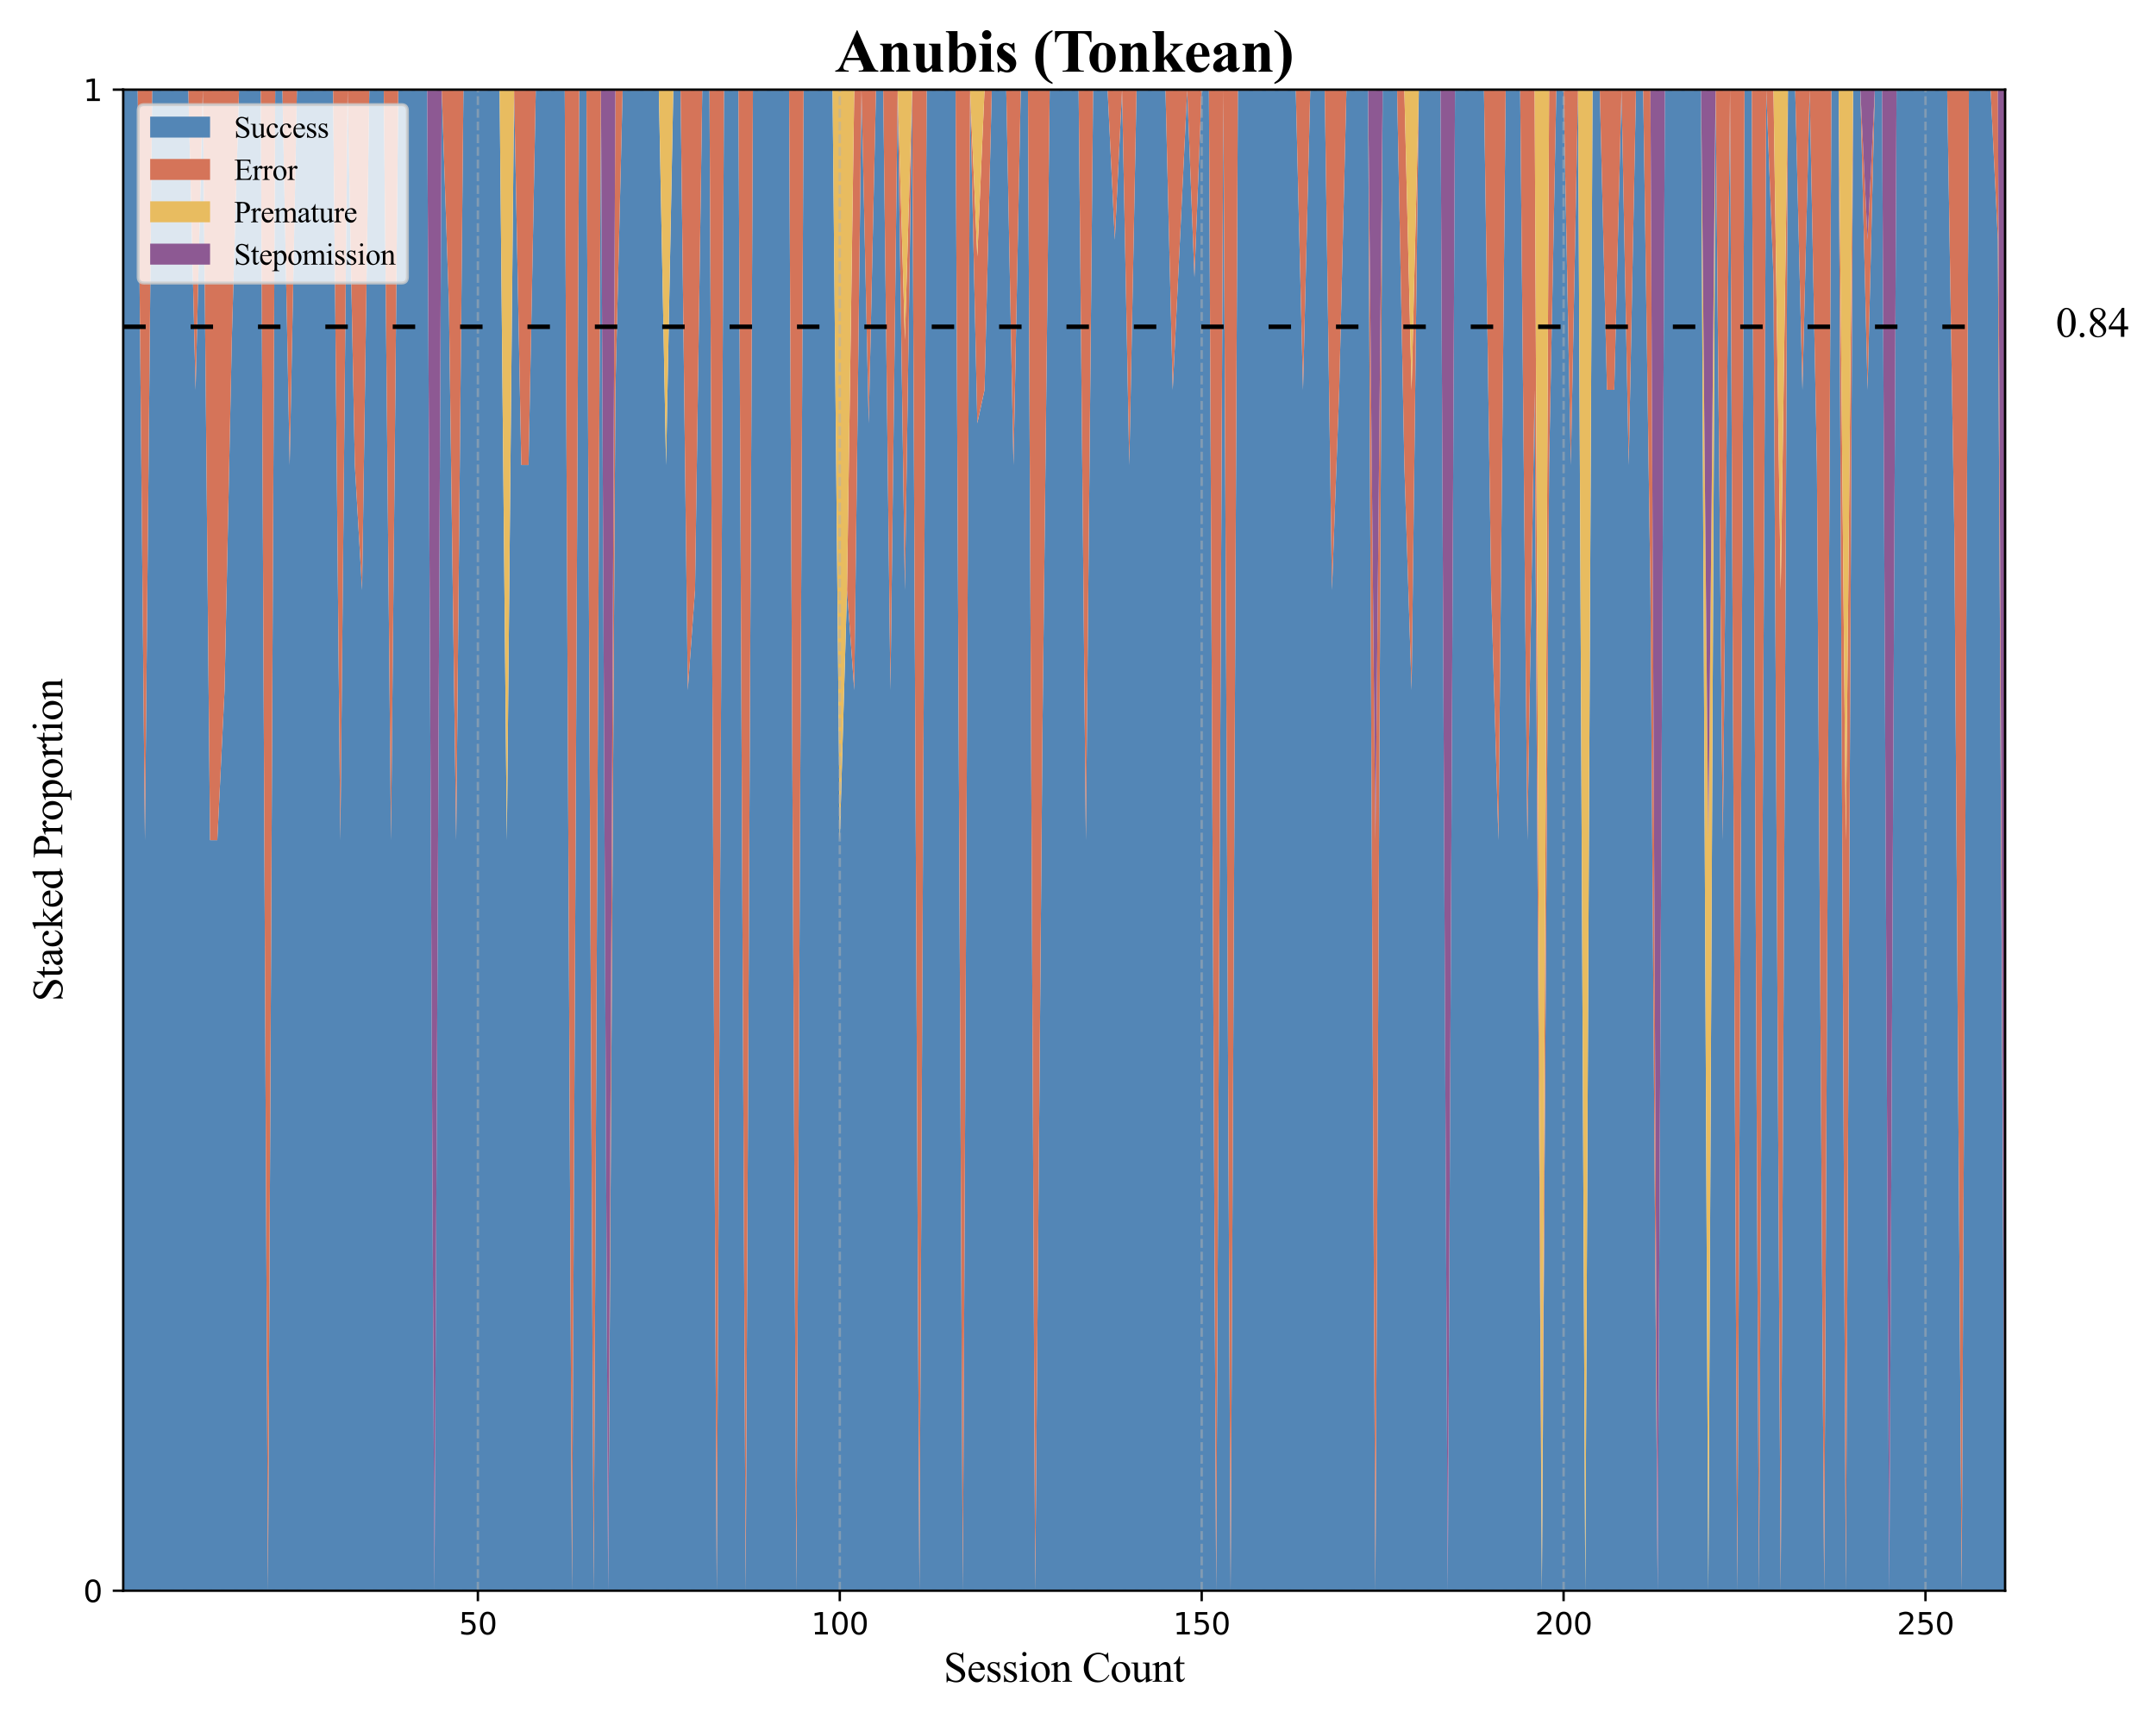 <?xml version="1.0" encoding="utf-8" standalone="no"?>
<!DOCTYPE svg PUBLIC "-//W3C//DTD SVG 1.1//EN"
  "http://www.w3.org/Graphics/SVG/1.1/DTD/svg11.dtd">
<svg xmlns:xlink="http://www.w3.org/1999/xlink" width="720pt" height="576pt" viewBox="0 0 720 576" xmlns="http://www.w3.org/2000/svg" version="1.1">
 <defs>
  <style type="text/css">*{stroke-linejoin: round; stroke-linecap: butt}</style>
 </defs>
 <g id="figure_1">
  <g id="patch_1">
   <path d="M 0 576 
L 720 576 
L 720 0 
L 0 0 
z
" style="fill: #ffffff"/>
  </g>
  <g id="axes_1">
   <g id="patch_2">
    <path d="M 41.15 531.16 
L 669.607 531.16 
L 669.607 29.94 
L 41.15 29.94 
z
" style="fill: #ffffff"/>
   </g>
   <g id="FillBetweenPolyCollection_1">
    <path d="M 41.15 29.94 
L 41.15 531.16 
L 43.567 531.16 
L 45.984 531.16 
L 48.401 531.16 
L 50.819 531.16 
L 53.236 531.16 
L 55.653 531.16 
L 58.07 531.16 
L 60.487 531.16 
L 62.904 531.16 
L 65.321 531.16 
L 67.739 531.16 
L 70.156 531.16 
L 72.573 531.16 
L 74.99 531.16 
L 77.407 531.16 
L 79.824 531.16 
L 82.241 531.16 
L 84.659 531.16 
L 87.076 531.16 
L 89.493 531.16 
L 91.91 531.16 
L 94.327 531.16 
L 96.744 531.16 
L 99.161 531.16 
L 101.579 531.16 
L 103.996 531.16 
L 106.413 531.16 
L 108.83 531.16 
L 111.247 531.16 
L 113.664 531.16 
L 116.081 531.16 
L 118.499 531.16 
L 120.916 531.16 
L 123.333 531.16 
L 125.75 531.16 
L 128.167 531.16 
L 130.584 531.16 
L 133.001 531.16 
L 135.419 531.16 
L 137.836 531.16 
L 140.253 531.16 
L 142.67 531.16 
L 145.087 531.16 
L 147.504 531.16 
L 149.921 531.16 
L 152.339 531.16 
L 154.756 531.16 
L 157.173 531.16 
L 159.59 531.16 
L 162.007 531.16 
L 164.424 531.16 
L 166.841 531.16 
L 169.259 531.16 
L 171.676 531.16 
L 174.093 531.16 
L 176.51 531.16 
L 178.927 531.16 
L 181.344 531.16 
L 183.761 531.16 
L 186.179 531.16 
L 188.596 531.16 
L 191.013 531.16 
L 193.43 531.16 
L 195.847 531.16 
L 198.264 531.16 
L 200.681 531.16 
L 203.099 531.16 
L 205.516 531.16 
L 207.933 531.16 
L 210.35 531.16 
L 212.767 531.16 
L 215.184 531.16 
L 217.601 531.16 
L 220.019 531.16 
L 222.436 531.16 
L 224.853 531.16 
L 227.27 531.16 
L 229.687 531.16 
L 232.104 531.16 
L 234.521 531.16 
L 236.939 531.16 
L 239.356 531.16 
L 241.773 531.16 
L 244.19 531.16 
L 246.607 531.16 
L 249.024 531.16 
L 251.441 531.16 
L 253.858 531.16 
L 256.276 531.16 
L 258.693 531.16 
L 261.11 531.16 
L 263.527 531.16 
L 265.944 531.16 
L 268.361 531.16 
L 270.778 531.16 
L 273.196 531.16 
L 275.613 531.16 
L 278.03 531.16 
L 280.447 531.16 
L 282.864 531.16 
L 285.281 531.16 
L 287.698 531.16 
L 290.116 531.16 
L 292.533 531.16 
L 294.95 531.16 
L 297.367 531.16 
L 299.784 531.16 
L 302.201 531.16 
L 304.618 531.16 
L 307.036 531.16 
L 309.453 531.16 
L 311.87 531.16 
L 314.287 531.16 
L 316.704 531.16 
L 319.121 531.16 
L 321.538 531.16 
L 323.956 531.16 
L 326.373 531.16 
L 328.79 531.16 
L 331.207 531.16 
L 333.624 531.16 
L 336.041 531.16 
L 338.458 531.16 
L 340.876 531.16 
L 343.293 531.16 
L 345.71 531.16 
L 348.127 531.16 
L 350.544 531.16 
L 352.961 531.16 
L 355.378 531.16 
L 357.796 531.16 
L 360.213 531.16 
L 362.63 531.16 
L 365.047 531.16 
L 367.464 531.16 
L 369.881 531.16 
L 372.298 531.16 
L 374.716 531.16 
L 377.133 531.16 
L 379.55 531.16 
L 381.967 531.16 
L 384.384 531.16 
L 386.801 531.16 
L 389.218 531.16 
L 391.636 531.16 
L 394.053 531.16 
L 396.47 531.16 
L 398.887 531.16 
L 401.304 531.16 
L 403.721 531.16 
L 406.138 531.16 
L 408.556 531.16 
L 410.973 531.16 
L 413.39 531.16 
L 415.807 531.16 
L 418.224 531.16 
L 420.641 531.16 
L 423.058 531.16 
L 425.476 531.16 
L 427.893 531.16 
L 430.31 531.16 
L 432.727 531.16 
L 435.144 531.16 
L 437.561 531.16 
L 439.978 531.16 
L 442.396 531.16 
L 444.813 531.16 
L 447.23 531.16 
L 449.647 531.16 
L 452.064 531.16 
L 454.481 531.16 
L 456.898 531.16 
L 459.316 531.16 
L 461.733 531.16 
L 464.15 531.16 
L 466.567 531.16 
L 468.984 531.16 
L 471.401 531.16 
L 473.818 531.16 
L 476.236 531.16 
L 478.653 531.16 
L 481.07 531.16 
L 483.487 531.16 
L 485.904 531.16 
L 488.321 531.16 
L 490.738 531.16 
L 493.156 531.16 
L 495.573 531.16 
L 497.99 531.16 
L 500.407 531.16 
L 502.824 531.16 
L 505.241 531.16 
L 507.658 531.16 
L 510.076 531.16 
L 512.493 531.16 
L 514.91 531.16 
L 517.327 531.16 
L 519.744 531.16 
L 522.161 531.16 
L 524.578 531.16 
L 526.996 531.16 
L 529.413 531.16 
L 531.83 531.16 
L 534.247 531.16 
L 536.664 531.16 
L 539.081 531.16 
L 541.498 531.16 
L 543.916 531.16 
L 546.333 531.16 
L 548.75 531.16 
L 551.167 531.16 
L 553.584 531.16 
L 556.001 531.16 
L 558.418 531.16 
L 560.836 531.16 
L 563.253 531.16 
L 565.67 531.16 
L 568.087 531.16 
L 570.504 531.16 
L 572.921 531.16 
L 575.338 531.16 
L 577.756 531.16 
L 580.173 531.16 
L 582.59 531.16 
L 585.007 531.16 
L 587.424 531.16 
L 589.841 531.16 
L 592.258 531.16 
L 594.676 531.16 
L 597.093 531.16 
L 599.51 531.16 
L 601.927 531.16 
L 604.344 531.16 
L 606.761 531.16 
L 609.178 531.16 
L 611.596 531.16 
L 614.013 531.16 
L 616.43 531.16 
L 618.847 531.16 
L 621.264 531.16 
L 623.681 531.16 
L 626.098 531.16 
L 628.516 531.16 
L 630.933 531.16 
L 633.35 531.16 
L 635.767 531.16 
L 638.184 531.16 
L 640.601 531.16 
L 643.018 531.16 
L 645.436 531.16 
L 647.853 531.16 
L 650.27 531.16 
L 652.687 531.16 
L 655.104 531.16 
L 657.521 531.16 
L 659.938 531.16 
L 662.355 531.16 
L 664.773 531.16 
L 667.19 531.16 
L 669.607 531.16 
L 669.607 531.16 
L 669.607 531.16 
L 667.19 80.062 
L 664.773 29.94 
L 662.355 29.94 
L 659.938 29.94 
L 657.521 29.94 
L 655.104 531.16 
L 652.687 180.306 
L 650.27 29.94 
L 647.853 29.94 
L 645.436 29.94 
L 643.018 29.94 
L 640.601 29.94 
L 638.184 29.94 
L 635.767 29.94 
L 633.35 29.94 
L 630.933 531.16 
L 628.516 29.94 
L 626.098 29.94 
L 623.681 130.184 
L 621.264 29.94 
L 618.847 29.94 
L 616.43 531.16 
L 614.013 29.94 
L 611.596 29.94 
L 609.178 531.16 
L 606.761 155.245 
L 604.344 29.94 
L 601.927 130.184 
L 599.51 29.94 
L 597.093 29.94 
L 594.676 531.16 
L 592.258 92.593 
L 589.841 29.94 
L 587.424 531.16 
L 585.007 29.94 
L 582.59 29.94 
L 580.173 531.16 
L 577.756 29.94 
L 575.338 280.55 
L 572.921 29.94 
L 570.504 531.16 
L 568.087 29.94 
L 565.67 29.94 
L 563.253 29.94 
L 560.836 29.94 
L 558.418 29.94 
L 556.001 29.94 
L 553.584 531.16 
L 551.167 197.013 
L 548.75 29.94 
L 546.333 29.94 
L 543.916 155.245 
L 541.498 29.94 
L 539.081 130.184 
L 536.664 130.184 
L 534.247 29.94 
L 531.83 29.94 
L 529.413 531.16 
L 526.996 29.94 
L 524.578 155.245 
L 522.161 29.94 
L 519.744 29.94 
L 517.327 155.245 
L 514.91 531.16 
L 512.493 130.184 
L 510.076 280.55 
L 507.658 29.94 
L 505.241 29.94 
L 502.824 29.94 
L 500.407 280.55 
L 497.99 197.013 
L 495.573 29.94 
L 493.156 29.94 
L 490.738 29.94 
L 488.321 29.94 
L 485.904 29.94 
L 483.487 531.16 
L 481.07 29.94 
L 478.653 29.94 
L 476.236 29.94 
L 473.818 29.94 
L 471.401 230.428 
L 468.984 155.245 
L 466.567 29.94 
L 464.15 29.94 
L 461.733 29.94 
L 459.316 531.16 
L 456.898 29.94 
L 454.481 29.94 
L 452.064 29.94 
L 449.647 29.94 
L 447.23 130.184 
L 444.813 197.013 
L 442.396 29.94 
L 439.978 29.94 
L 437.561 29.94 
L 435.144 130.184 
L 432.727 29.94 
L 430.31 29.94 
L 427.893 29.94 
L 425.476 29.94 
L 423.058 29.94 
L 420.641 29.94 
L 418.224 29.94 
L 415.807 29.94 
L 413.39 29.94 
L 410.973 531.16 
L 408.556 29.94 
L 406.138 531.16 
L 403.721 29.94 
L 401.304 29.94 
L 398.887 92.593 
L 396.47 29.94 
L 394.053 80.062 
L 391.636 130.184 
L 389.218 29.94 
L 386.801 29.94 
L 384.384 29.94 
L 381.967 29.94 
L 379.55 29.94 
L 377.133 155.245 
L 374.716 29.94 
L 372.298 80.062 
L 369.881 29.94 
L 367.464 29.94 
L 365.047 29.94 
L 362.63 280.55 
L 360.213 29.94 
L 357.796 29.94 
L 355.378 29.94 
L 352.961 29.94 
L 350.544 29.94 
L 348.127 244.749 
L 345.71 531.16 
L 343.293 29.94 
L 340.876 29.94 
L 338.458 155.245 
L 336.041 29.94 
L 333.624 29.94 
L 331.207 29.94 
L 328.79 130.184 
L 326.373 141.322 
L 323.956 29.94 
L 321.538 531.16 
L 319.121 29.94 
L 316.704 29.94 
L 314.287 29.94 
L 311.87 29.94 
L 309.453 29.94 
L 307.036 531.16 
L 304.618 29.94 
L 302.201 197.013 
L 299.784 29.94 
L 297.367 230.428 
L 294.95 29.94 
L 292.533 29.94 
L 290.116 141.322 
L 287.698 29.94 
L 285.281 230.428 
L 282.864 197.013 
L 280.447 280.55 
L 278.03 29.94 
L 275.613 29.94 
L 273.196 29.94 
L 270.778 29.94 
L 268.361 29.94 
L 265.944 531.16 
L 263.527 29.94 
L 261.11 29.94 
L 258.693 29.94 
L 256.276 29.94 
L 253.858 29.94 
L 251.441 29.94 
L 249.024 531.16 
L 246.607 29.94 
L 244.19 29.94 
L 241.773 29.94 
L 239.356 531.16 
L 236.939 29.94 
L 234.521 29.94 
L 232.104 197.013 
L 229.687 230.428 
L 227.27 29.94 
L 224.853 29.94 
L 222.436 155.245 
L 220.019 29.94 
L 217.601 29.94 
L 215.184 29.94 
L 212.767 29.94 
L 210.35 29.94 
L 207.933 29.94 
L 205.516 130.184 
L 203.099 531.16 
L 200.681 29.94 
L 198.264 531.16 
L 195.847 29.94 
L 193.43 29.94 
L 191.013 531.16 
L 188.596 29.94 
L 186.179 29.94 
L 183.761 29.94 
L 181.344 29.94 
L 178.927 29.94 
L 176.51 155.245 
L 174.093 155.245 
L 171.676 29.94 
L 169.259 280.55 
L 166.841 29.94 
L 164.424 29.94 
L 162.007 29.94 
L 159.59 29.94 
L 157.173 29.94 
L 154.756 29.94 
L 152.339 280.55 
L 149.921 101.543 
L 147.504 29.94 
L 145.087 531.16 
L 142.67 29.94 
L 140.253 29.94 
L 137.836 29.94 
L 135.419 29.94 
L 133.001 29.94 
L 130.584 280.55 
L 128.167 29.94 
L 125.75 29.94 
L 123.333 29.94 
L 120.916 197.013 
L 118.499 155.245 
L 116.081 29.94 
L 113.664 280.55 
L 111.247 29.94 
L 108.83 29.94 
L 106.413 29.94 
L 103.996 29.94 
L 101.579 29.94 
L 99.161 29.94 
L 96.744 155.245 
L 94.327 29.94 
L 91.91 29.94 
L 89.493 531.16 
L 87.076 29.94 
L 84.659 29.94 
L 82.241 29.94 
L 79.824 29.94 
L 77.407 113.477 
L 74.99 230.428 
L 72.573 280.55 
L 70.156 280.55 
L 67.739 29.94 
L 65.321 130.184 
L 62.904 29.94 
L 60.487 29.94 
L 58.07 29.94 
L 55.653 29.94 
L 53.236 29.94 
L 50.819 29.94 
L 48.401 280.55 
L 45.984 29.94 
L 43.567 29.94 
L 41.15 29.94 
z
" clip-path="url(#p06bb2c49e2)" style="fill: #5386b6"/>
   </g>
   <g id="FillBetweenPolyCollection_2">
    <path d="M 41.15 29.94 
L 41.15 29.94 
L 43.567 29.94 
L 45.984 29.94 
L 48.401 280.55 
L 50.819 29.94 
L 53.236 29.94 
L 55.653 29.94 
L 58.07 29.94 
L 60.487 29.94 
L 62.904 29.94 
L 65.321 130.184 
L 67.739 29.94 
L 70.156 280.55 
L 72.573 280.55 
L 74.99 230.428 
L 77.407 113.477 
L 79.824 29.94 
L 82.241 29.94 
L 84.659 29.94 
L 87.076 29.94 
L 89.493 531.16 
L 91.91 29.94 
L 94.327 29.94 
L 96.744 155.245 
L 99.161 29.94 
L 101.579 29.94 
L 103.996 29.94 
L 106.413 29.94 
L 108.83 29.94 
L 111.247 29.94 
L 113.664 280.55 
L 116.081 29.94 
L 118.499 155.245 
L 120.916 197.013 
L 123.333 29.94 
L 125.75 29.94 
L 128.167 29.94 
L 130.584 280.55 
L 133.001 29.94 
L 135.419 29.94 
L 137.836 29.94 
L 140.253 29.94 
L 142.67 29.94 
L 145.087 531.16 
L 147.504 29.94 
L 149.921 101.543 
L 152.339 280.55 
L 154.756 29.94 
L 157.173 29.94 
L 159.59 29.94 
L 162.007 29.94 
L 164.424 29.94 
L 166.841 29.94 
L 169.259 280.55 
L 171.676 29.94 
L 174.093 155.245 
L 176.51 155.245 
L 178.927 29.94 
L 181.344 29.94 
L 183.761 29.94 
L 186.179 29.94 
L 188.596 29.94 
L 191.013 531.16 
L 193.43 29.94 
L 195.847 29.94 
L 198.264 531.16 
L 200.681 29.94 
L 203.099 531.16 
L 205.516 130.184 
L 207.933 29.94 
L 210.35 29.94 
L 212.767 29.94 
L 215.184 29.94 
L 217.601 29.94 
L 220.019 29.94 
L 222.436 155.245 
L 224.853 29.94 
L 227.27 29.94 
L 229.687 230.428 
L 232.104 197.013 
L 234.521 29.94 
L 236.939 29.94 
L 239.356 531.16 
L 241.773 29.94 
L 244.19 29.94 
L 246.607 29.94 
L 249.024 531.16 
L 251.441 29.94 
L 253.858 29.94 
L 256.276 29.94 
L 258.693 29.94 
L 261.11 29.94 
L 263.527 29.94 
L 265.944 531.16 
L 268.361 29.94 
L 270.778 29.94 
L 273.196 29.94 
L 275.613 29.94 
L 278.03 29.94 
L 280.447 280.55 
L 282.864 197.013 
L 285.281 230.428 
L 287.698 29.94 
L 290.116 141.322 
L 292.533 29.94 
L 294.95 29.94 
L 297.367 230.428 
L 299.784 29.94 
L 302.201 197.013 
L 304.618 29.94 
L 307.036 531.16 
L 309.453 29.94 
L 311.87 29.94 
L 314.287 29.94 
L 316.704 29.94 
L 319.121 29.94 
L 321.538 531.16 
L 323.956 29.94 
L 326.373 141.322 
L 328.79 130.184 
L 331.207 29.94 
L 333.624 29.94 
L 336.041 29.94 
L 338.458 155.245 
L 340.876 29.94 
L 343.293 29.94 
L 345.71 531.16 
L 348.127 244.749 
L 350.544 29.94 
L 352.961 29.94 
L 355.378 29.94 
L 357.796 29.94 
L 360.213 29.94 
L 362.63 280.55 
L 365.047 29.94 
L 367.464 29.94 
L 369.881 29.94 
L 372.298 80.062 
L 374.716 29.94 
L 377.133 155.245 
L 379.55 29.94 
L 381.967 29.94 
L 384.384 29.94 
L 386.801 29.94 
L 389.218 29.94 
L 391.636 130.184 
L 394.053 80.062 
L 396.47 29.94 
L 398.887 92.593 
L 401.304 29.94 
L 403.721 29.94 
L 406.138 531.16 
L 408.556 29.94 
L 410.973 531.16 
L 413.39 29.94 
L 415.807 29.94 
L 418.224 29.94 
L 420.641 29.94 
L 423.058 29.94 
L 425.476 29.94 
L 427.893 29.94 
L 430.31 29.94 
L 432.727 29.94 
L 435.144 130.184 
L 437.561 29.94 
L 439.978 29.94 
L 442.396 29.94 
L 444.813 197.013 
L 447.23 130.184 
L 449.647 29.94 
L 452.064 29.94 
L 454.481 29.94 
L 456.898 29.94 
L 459.316 531.16 
L 461.733 29.94 
L 464.15 29.94 
L 466.567 29.94 
L 468.984 155.245 
L 471.401 230.428 
L 473.818 29.94 
L 476.236 29.94 
L 478.653 29.94 
L 481.07 29.94 
L 483.487 531.16 
L 485.904 29.94 
L 488.321 29.94 
L 490.738 29.94 
L 493.156 29.94 
L 495.573 29.94 
L 497.99 197.013 
L 500.407 280.55 
L 502.824 29.94 
L 505.241 29.94 
L 507.658 29.94 
L 510.076 280.55 
L 512.493 130.184 
L 514.91 531.16 
L 517.327 155.245 
L 519.744 29.94 
L 522.161 29.94 
L 524.578 155.245 
L 526.996 29.94 
L 529.413 531.16 
L 531.83 29.94 
L 534.247 29.94 
L 536.664 130.184 
L 539.081 130.184 
L 541.498 29.94 
L 543.916 155.245 
L 546.333 29.94 
L 548.75 29.94 
L 551.167 197.013 
L 553.584 531.16 
L 556.001 29.94 
L 558.418 29.94 
L 560.836 29.94 
L 563.253 29.94 
L 565.67 29.94 
L 568.087 29.94 
L 570.504 531.16 
L 572.921 29.94 
L 575.338 280.55 
L 577.756 29.94 
L 580.173 531.16 
L 582.59 29.94 
L 585.007 29.94 
L 587.424 531.16 
L 589.841 29.94 
L 592.258 92.593 
L 594.676 531.16 
L 597.093 29.94 
L 599.51 29.94 
L 601.927 130.184 
L 604.344 29.94 
L 606.761 155.245 
L 609.178 531.16 
L 611.596 29.94 
L 614.013 29.94 
L 616.43 531.16 
L 618.847 29.94 
L 621.264 29.94 
L 623.681 130.184 
L 626.098 29.94 
L 628.516 29.94 
L 630.933 531.16 
L 633.35 29.94 
L 635.767 29.94 
L 638.184 29.94 
L 640.601 29.94 
L 643.018 29.94 
L 645.436 29.94 
L 647.853 29.94 
L 650.27 29.94 
L 652.687 180.306 
L 655.104 531.16 
L 657.521 29.94 
L 659.938 29.94 
L 662.355 29.94 
L 664.773 29.94 
L 667.19 80.062 
L 669.607 531.16 
L 669.607 531.16 
L 669.607 531.16 
L 667.19 29.94 
L 664.773 29.94 
L 662.355 29.94 
L 659.938 29.94 
L 657.521 29.94 
L 655.104 29.94 
L 652.687 29.94 
L 650.27 29.94 
L 647.853 29.94 
L 645.436 29.94 
L 643.018 29.94 
L 640.601 29.94 
L 638.184 29.94 
L 635.767 29.94 
L 633.35 29.94 
L 630.933 531.16 
L 628.516 29.94 
L 626.098 29.94 
L 623.681 80.062 
L 621.264 29.94 
L 618.847 29.94 
L 616.43 280.55 
L 614.013 29.94 
L 611.596 29.94 
L 609.178 29.94 
L 606.761 29.94 
L 604.344 29.94 
L 601.927 29.94 
L 599.51 29.94 
L 597.093 29.94 
L 594.676 197.013 
L 592.258 29.94 
L 589.841 29.94 
L 587.424 29.94 
L 585.007 29.94 
L 582.59 29.94 
L 580.173 29.94 
L 577.756 29.94 
L 575.338 29.94 
L 572.921 29.94 
L 570.504 531.16 
L 568.087 29.94 
L 565.67 29.94 
L 563.253 29.94 
L 560.836 29.94 
L 558.418 29.94 
L 556.001 29.94 
L 553.584 531.16 
L 551.167 29.94 
L 548.75 29.94 
L 546.333 29.94 
L 543.916 29.94 
L 541.498 29.94 
L 539.081 29.94 
L 536.664 29.94 
L 534.247 29.94 
L 531.83 29.94 
L 529.413 531.16 
L 526.996 29.94 
L 524.578 29.94 
L 522.161 29.94 
L 519.744 29.94 
L 517.327 29.94 
L 514.91 531.16 
L 512.493 29.94 
L 510.076 29.94 
L 507.658 29.94 
L 505.241 29.94 
L 502.824 29.94 
L 500.407 29.94 
L 497.99 29.94 
L 495.573 29.94 
L 493.156 29.94 
L 490.738 29.94 
L 488.321 29.94 
L 485.904 29.94 
L 483.487 531.16 
L 481.07 29.94 
L 478.653 29.94 
L 476.236 29.94 
L 473.818 29.94 
L 471.401 130.184 
L 468.984 29.94 
L 466.567 29.94 
L 464.15 29.94 
L 461.733 29.94 
L 459.316 280.55 
L 456.898 29.94 
L 454.481 29.94 
L 452.064 29.94 
L 449.647 29.94 
L 447.23 29.94 
L 444.813 29.94 
L 442.396 29.94 
L 439.978 29.94 
L 437.561 29.94 
L 435.144 29.94 
L 432.727 29.94 
L 430.31 29.94 
L 427.893 29.94 
L 425.476 29.94 
L 423.058 29.94 
L 420.641 29.94 
L 418.224 29.94 
L 415.807 29.94 
L 413.39 29.94 
L 410.973 29.94 
L 408.556 29.94 
L 406.138 29.94 
L 403.721 29.94 
L 401.304 29.94 
L 398.887 29.94 
L 396.47 29.94 
L 394.053 29.94 
L 391.636 29.94 
L 389.218 29.94 
L 386.801 29.94 
L 384.384 29.94 
L 381.967 29.94 
L 379.55 29.94 
L 377.133 29.94 
L 374.716 29.94 
L 372.298 29.94 
L 369.881 29.94 
L 367.464 29.94 
L 365.047 29.94 
L 362.63 29.94 
L 360.213 29.94 
L 357.796 29.94 
L 355.378 29.94 
L 352.961 29.94 
L 350.544 29.94 
L 348.127 29.94 
L 345.71 29.94 
L 343.293 29.94 
L 340.876 29.94 
L 338.458 29.94 
L 336.041 29.94 
L 333.624 29.94 
L 331.207 29.94 
L 328.79 29.94 
L 326.373 85.631 
L 323.956 29.94 
L 321.538 29.94 
L 319.121 29.94 
L 316.704 29.94 
L 314.287 29.94 
L 311.87 29.94 
L 309.453 29.94 
L 307.036 29.94 
L 304.618 29.94 
L 302.201 113.477 
L 299.784 29.94 
L 297.367 29.94 
L 294.95 29.94 
L 292.533 29.94 
L 290.116 29.94 
L 287.698 29.94 
L 285.281 29.94 
L 282.864 197.013 
L 280.447 280.55 
L 278.03 29.94 
L 275.613 29.94 
L 273.196 29.94 
L 270.778 29.94 
L 268.361 29.94 
L 265.944 29.94 
L 263.527 29.94 
L 261.11 29.94 
L 258.693 29.94 
L 256.276 29.94 
L 253.858 29.94 
L 251.441 29.94 
L 249.024 29.94 
L 246.607 29.94 
L 244.19 29.94 
L 241.773 29.94 
L 239.356 29.94 
L 236.939 29.94 
L 234.521 29.94 
L 232.104 29.94 
L 229.687 29.94 
L 227.27 29.94 
L 224.853 29.94 
L 222.436 155.245 
L 220.019 29.94 
L 217.601 29.94 
L 215.184 29.94 
L 212.767 29.94 
L 210.35 29.94 
L 207.933 29.94 
L 205.516 29.94 
L 203.099 531.16 
L 200.681 29.94 
L 198.264 29.94 
L 195.847 29.94 
L 193.43 29.94 
L 191.013 29.94 
L 188.596 29.94 
L 186.179 29.94 
L 183.761 29.94 
L 181.344 29.94 
L 178.927 29.94 
L 176.51 29.94 
L 174.093 29.94 
L 171.676 29.94 
L 169.259 280.55 
L 166.841 29.94 
L 164.424 29.94 
L 162.007 29.94 
L 159.59 29.94 
L 157.173 29.94 
L 154.756 29.94 
L 152.339 29.94 
L 149.921 29.94 
L 147.504 29.94 
L 145.087 531.16 
L 142.67 29.94 
L 140.253 29.94 
L 137.836 29.94 
L 135.419 29.94 
L 133.001 29.94 
L 130.584 29.94 
L 128.167 29.94 
L 125.75 29.94 
L 123.333 29.94 
L 120.916 29.94 
L 118.499 29.94 
L 116.081 29.94 
L 113.664 29.94 
L 111.247 29.94 
L 108.83 29.94 
L 106.413 29.94 
L 103.996 29.94 
L 101.579 29.94 
L 99.161 29.94 
L 96.744 29.94 
L 94.327 29.94 
L 91.91 29.94 
L 89.493 29.94 
L 87.076 29.94 
L 84.659 29.94 
L 82.241 29.94 
L 79.824 29.94 
L 77.407 29.94 
L 74.99 29.94 
L 72.573 29.94 
L 70.156 29.94 
L 67.739 29.94 
L 65.321 29.94 
L 62.904 29.94 
L 60.487 29.94 
L 58.07 29.94 
L 55.653 29.94 
L 53.236 29.94 
L 50.819 29.94 
L 48.401 29.94 
L 45.984 29.94 
L 43.567 29.94 
L 41.15 29.94 
z
" clip-path="url(#p06bb2c49e2)" style="fill: #d57459"/>
   </g>
   <g id="FillBetweenPolyCollection_3">
    <path d="M 41.15 29.94 
L 41.15 29.94 
L 43.567 29.94 
L 45.984 29.94 
L 48.401 29.94 
L 50.819 29.94 
L 53.236 29.94 
L 55.653 29.94 
L 58.07 29.94 
L 60.487 29.94 
L 62.904 29.94 
L 65.321 29.94 
L 67.739 29.94 
L 70.156 29.94 
L 72.573 29.94 
L 74.99 29.94 
L 77.407 29.94 
L 79.824 29.94 
L 82.241 29.94 
L 84.659 29.94 
L 87.076 29.94 
L 89.493 29.94 
L 91.91 29.94 
L 94.327 29.94 
L 96.744 29.94 
L 99.161 29.94 
L 101.579 29.94 
L 103.996 29.94 
L 106.413 29.94 
L 108.83 29.94 
L 111.247 29.94 
L 113.664 29.94 
L 116.081 29.94 
L 118.499 29.94 
L 120.916 29.94 
L 123.333 29.94 
L 125.75 29.94 
L 128.167 29.94 
L 130.584 29.94 
L 133.001 29.94 
L 135.419 29.94 
L 137.836 29.94 
L 140.253 29.94 
L 142.67 29.94 
L 145.087 531.16 
L 147.504 29.94 
L 149.921 29.94 
L 152.339 29.94 
L 154.756 29.94 
L 157.173 29.94 
L 159.59 29.94 
L 162.007 29.94 
L 164.424 29.94 
L 166.841 29.94 
L 169.259 280.55 
L 171.676 29.94 
L 174.093 29.94 
L 176.51 29.94 
L 178.927 29.94 
L 181.344 29.94 
L 183.761 29.94 
L 186.179 29.94 
L 188.596 29.94 
L 191.013 29.94 
L 193.43 29.94 
L 195.847 29.94 
L 198.264 29.94 
L 200.681 29.94 
L 203.099 531.16 
L 205.516 29.94 
L 207.933 29.94 
L 210.35 29.94 
L 212.767 29.94 
L 215.184 29.94 
L 217.601 29.94 
L 220.019 29.94 
L 222.436 155.245 
L 224.853 29.94 
L 227.27 29.94 
L 229.687 29.94 
L 232.104 29.94 
L 234.521 29.94 
L 236.939 29.94 
L 239.356 29.94 
L 241.773 29.94 
L 244.19 29.94 
L 246.607 29.94 
L 249.024 29.94 
L 251.441 29.94 
L 253.858 29.94 
L 256.276 29.94 
L 258.693 29.94 
L 261.11 29.94 
L 263.527 29.94 
L 265.944 29.94 
L 268.361 29.94 
L 270.778 29.94 
L 273.196 29.94 
L 275.613 29.94 
L 278.03 29.94 
L 280.447 280.55 
L 282.864 197.013 
L 285.281 29.94 
L 287.698 29.94 
L 290.116 29.94 
L 292.533 29.94 
L 294.95 29.94 
L 297.367 29.94 
L 299.784 29.94 
L 302.201 113.477 
L 304.618 29.94 
L 307.036 29.94 
L 309.453 29.94 
L 311.87 29.94 
L 314.287 29.94 
L 316.704 29.94 
L 319.121 29.94 
L 321.538 29.94 
L 323.956 29.94 
L 326.373 85.631 
L 328.79 29.94 
L 331.207 29.94 
L 333.624 29.94 
L 336.041 29.94 
L 338.458 29.94 
L 340.876 29.94 
L 343.293 29.94 
L 345.71 29.94 
L 348.127 29.94 
L 350.544 29.94 
L 352.961 29.94 
L 355.378 29.94 
L 357.796 29.94 
L 360.213 29.94 
L 362.63 29.94 
L 365.047 29.94 
L 367.464 29.94 
L 369.881 29.94 
L 372.298 29.94 
L 374.716 29.94 
L 377.133 29.94 
L 379.55 29.94 
L 381.967 29.94 
L 384.384 29.94 
L 386.801 29.94 
L 389.218 29.94 
L 391.636 29.94 
L 394.053 29.94 
L 396.47 29.94 
L 398.887 29.94 
L 401.304 29.94 
L 403.721 29.94 
L 406.138 29.94 
L 408.556 29.94 
L 410.973 29.94 
L 413.39 29.94 
L 415.807 29.94 
L 418.224 29.94 
L 420.641 29.94 
L 423.058 29.94 
L 425.476 29.94 
L 427.893 29.94 
L 430.31 29.94 
L 432.727 29.94 
L 435.144 29.94 
L 437.561 29.94 
L 439.978 29.94 
L 442.396 29.94 
L 444.813 29.94 
L 447.23 29.94 
L 449.647 29.94 
L 452.064 29.94 
L 454.481 29.94 
L 456.898 29.94 
L 459.316 280.55 
L 461.733 29.94 
L 464.15 29.94 
L 466.567 29.94 
L 468.984 29.94 
L 471.401 130.184 
L 473.818 29.94 
L 476.236 29.94 
L 478.653 29.94 
L 481.07 29.94 
L 483.487 531.16 
L 485.904 29.94 
L 488.321 29.94 
L 490.738 29.94 
L 493.156 29.94 
L 495.573 29.94 
L 497.99 29.94 
L 500.407 29.94 
L 502.824 29.94 
L 505.241 29.94 
L 507.658 29.94 
L 510.076 29.94 
L 512.493 29.94 
L 514.91 531.16 
L 517.327 29.94 
L 519.744 29.94 
L 522.161 29.94 
L 524.578 29.94 
L 526.996 29.94 
L 529.413 531.16 
L 531.83 29.94 
L 534.247 29.94 
L 536.664 29.94 
L 539.081 29.94 
L 541.498 29.94 
L 543.916 29.94 
L 546.333 29.94 
L 548.75 29.94 
L 551.167 29.94 
L 553.584 531.16 
L 556.001 29.94 
L 558.418 29.94 
L 560.836 29.94 
L 563.253 29.94 
L 565.67 29.94 
L 568.087 29.94 
L 570.504 531.16 
L 572.921 29.94 
L 575.338 29.94 
L 577.756 29.94 
L 580.173 29.94 
L 582.59 29.94 
L 585.007 29.94 
L 587.424 29.94 
L 589.841 29.94 
L 592.258 29.94 
L 594.676 197.013 
L 597.093 29.94 
L 599.51 29.94 
L 601.927 29.94 
L 604.344 29.94 
L 606.761 29.94 
L 609.178 29.94 
L 611.596 29.94 
L 614.013 29.94 
L 616.43 280.55 
L 618.847 29.94 
L 621.264 29.94 
L 623.681 80.062 
L 626.098 29.94 
L 628.516 29.94 
L 630.933 531.16 
L 633.35 29.94 
L 635.767 29.94 
L 638.184 29.94 
L 640.601 29.94 
L 643.018 29.94 
L 645.436 29.94 
L 647.853 29.94 
L 650.27 29.94 
L 652.687 29.94 
L 655.104 29.94 
L 657.521 29.94 
L 659.938 29.94 
L 662.355 29.94 
L 664.773 29.94 
L 667.19 29.94 
L 669.607 531.16 
L 669.607 531.16 
L 669.607 531.16 
L 667.19 29.94 
L 664.773 29.94 
L 662.355 29.94 
L 659.938 29.94 
L 657.521 29.94 
L 655.104 29.94 
L 652.687 29.94 
L 650.27 29.94 
L 647.853 29.94 
L 645.436 29.94 
L 643.018 29.94 
L 640.601 29.94 
L 638.184 29.94 
L 635.767 29.94 
L 633.35 29.94 
L 630.933 531.16 
L 628.516 29.94 
L 626.098 29.94 
L 623.681 80.062 
L 621.264 29.94 
L 618.847 29.94 
L 616.43 29.94 
L 614.013 29.94 
L 611.596 29.94 
L 609.178 29.94 
L 606.761 29.94 
L 604.344 29.94 
L 601.927 29.94 
L 599.51 29.94 
L 597.093 29.94 
L 594.676 29.94 
L 592.258 29.94 
L 589.841 29.94 
L 587.424 29.94 
L 585.007 29.94 
L 582.59 29.94 
L 580.173 29.94 
L 577.756 29.94 
L 575.338 29.94 
L 572.921 29.94 
L 570.504 280.55 
L 568.087 29.94 
L 565.67 29.94 
L 563.253 29.94 
L 560.836 29.94 
L 558.418 29.94 
L 556.001 29.94 
L 553.584 531.16 
L 551.167 29.94 
L 548.75 29.94 
L 546.333 29.94 
L 543.916 29.94 
L 541.498 29.94 
L 539.081 29.94 
L 536.664 29.94 
L 534.247 29.94 
L 531.83 29.94 
L 529.413 29.94 
L 526.996 29.94 
L 524.578 29.94 
L 522.161 29.94 
L 519.744 29.94 
L 517.327 29.94 
L 514.91 29.94 
L 512.493 29.94 
L 510.076 29.94 
L 507.658 29.94 
L 505.241 29.94 
L 502.824 29.94 
L 500.407 29.94 
L 497.99 29.94 
L 495.573 29.94 
L 493.156 29.94 
L 490.738 29.94 
L 488.321 29.94 
L 485.904 29.94 
L 483.487 531.16 
L 481.07 29.94 
L 478.653 29.94 
L 476.236 29.94 
L 473.818 29.94 
L 471.401 29.94 
L 468.984 29.94 
L 466.567 29.94 
L 464.15 29.94 
L 461.733 29.94 
L 459.316 280.55 
L 456.898 29.94 
L 454.481 29.94 
L 452.064 29.94 
L 449.647 29.94 
L 447.23 29.94 
L 444.813 29.94 
L 442.396 29.94 
L 439.978 29.94 
L 437.561 29.94 
L 435.144 29.94 
L 432.727 29.94 
L 430.31 29.94 
L 427.893 29.94 
L 425.476 29.94 
L 423.058 29.94 
L 420.641 29.94 
L 418.224 29.94 
L 415.807 29.94 
L 413.39 29.94 
L 410.973 29.94 
L 408.556 29.94 
L 406.138 29.94 
L 403.721 29.94 
L 401.304 29.94 
L 398.887 29.94 
L 396.47 29.94 
L 394.053 29.94 
L 391.636 29.94 
L 389.218 29.94 
L 386.801 29.94 
L 384.384 29.94 
L 381.967 29.94 
L 379.55 29.94 
L 377.133 29.94 
L 374.716 29.94 
L 372.298 29.94 
L 369.881 29.94 
L 367.464 29.94 
L 365.047 29.94 
L 362.63 29.94 
L 360.213 29.94 
L 357.796 29.94 
L 355.378 29.94 
L 352.961 29.94 
L 350.544 29.94 
L 348.127 29.94 
L 345.71 29.94 
L 343.293 29.94 
L 340.876 29.94 
L 338.458 29.94 
L 336.041 29.94 
L 333.624 29.94 
L 331.207 29.94 
L 328.79 29.94 
L 326.373 29.94 
L 323.956 29.94 
L 321.538 29.94 
L 319.121 29.94 
L 316.704 29.94 
L 314.287 29.94 
L 311.87 29.94 
L 309.453 29.94 
L 307.036 29.94 
L 304.618 29.94 
L 302.201 29.94 
L 299.784 29.94 
L 297.367 29.94 
L 294.95 29.94 
L 292.533 29.94 
L 290.116 29.94 
L 287.698 29.94 
L 285.281 29.94 
L 282.864 29.94 
L 280.447 29.94 
L 278.03 29.94 
L 275.613 29.94 
L 273.196 29.94 
L 270.778 29.94 
L 268.361 29.94 
L 265.944 29.94 
L 263.527 29.94 
L 261.11 29.94 
L 258.693 29.94 
L 256.276 29.94 
L 253.858 29.94 
L 251.441 29.94 
L 249.024 29.94 
L 246.607 29.94 
L 244.19 29.94 
L 241.773 29.94 
L 239.356 29.94 
L 236.939 29.94 
L 234.521 29.94 
L 232.104 29.94 
L 229.687 29.94 
L 227.27 29.94 
L 224.853 29.94 
L 222.436 29.94 
L 220.019 29.94 
L 217.601 29.94 
L 215.184 29.94 
L 212.767 29.94 
L 210.35 29.94 
L 207.933 29.94 
L 205.516 29.94 
L 203.099 531.16 
L 200.681 29.94 
L 198.264 29.94 
L 195.847 29.94 
L 193.43 29.94 
L 191.013 29.94 
L 188.596 29.94 
L 186.179 29.94 
L 183.761 29.94 
L 181.344 29.94 
L 178.927 29.94 
L 176.51 29.94 
L 174.093 29.94 
L 171.676 29.94 
L 169.259 29.94 
L 166.841 29.94 
L 164.424 29.94 
L 162.007 29.94 
L 159.59 29.94 
L 157.173 29.94 
L 154.756 29.94 
L 152.339 29.94 
L 149.921 29.94 
L 147.504 29.94 
L 145.087 531.16 
L 142.67 29.94 
L 140.253 29.94 
L 137.836 29.94 
L 135.419 29.94 
L 133.001 29.94 
L 130.584 29.94 
L 128.167 29.94 
L 125.75 29.94 
L 123.333 29.94 
L 120.916 29.94 
L 118.499 29.94 
L 116.081 29.94 
L 113.664 29.94 
L 111.247 29.94 
L 108.83 29.94 
L 106.413 29.94 
L 103.996 29.94 
L 101.579 29.94 
L 99.161 29.94 
L 96.744 29.94 
L 94.327 29.94 
L 91.91 29.94 
L 89.493 29.94 
L 87.076 29.94 
L 84.659 29.94 
L 82.241 29.94 
L 79.824 29.94 
L 77.407 29.94 
L 74.99 29.94 
L 72.573 29.94 
L 70.156 29.94 
L 67.739 29.94 
L 65.321 29.94 
L 62.904 29.94 
L 60.487 29.94 
L 58.07 29.94 
L 55.653 29.94 
L 53.236 29.94 
L 50.819 29.94 
L 48.401 29.94 
L 45.984 29.94 
L 43.567 29.94 
L 41.15 29.94 
z
" clip-path="url(#p06bb2c49e2)" style="fill: #e8bc60"/>
   </g>
   <g id="FillBetweenPolyCollection_4">
    <path d="M 41.15 29.94 
L 41.15 29.94 
L 43.567 29.94 
L 45.984 29.94 
L 48.401 29.94 
L 50.819 29.94 
L 53.236 29.94 
L 55.653 29.94 
L 58.07 29.94 
L 60.487 29.94 
L 62.904 29.94 
L 65.321 29.94 
L 67.739 29.94 
L 70.156 29.94 
L 72.573 29.94 
L 74.99 29.94 
L 77.407 29.94 
L 79.824 29.94 
L 82.241 29.94 
L 84.659 29.94 
L 87.076 29.94 
L 89.493 29.94 
L 91.91 29.94 
L 94.327 29.94 
L 96.744 29.94 
L 99.161 29.94 
L 101.579 29.94 
L 103.996 29.94 
L 106.413 29.94 
L 108.83 29.94 
L 111.247 29.94 
L 113.664 29.94 
L 116.081 29.94 
L 118.499 29.94 
L 120.916 29.94 
L 123.333 29.94 
L 125.75 29.94 
L 128.167 29.94 
L 130.584 29.94 
L 133.001 29.94 
L 135.419 29.94 
L 137.836 29.94 
L 140.253 29.94 
L 142.67 29.94 
L 145.087 531.16 
L 147.504 29.94 
L 149.921 29.94 
L 152.339 29.94 
L 154.756 29.94 
L 157.173 29.94 
L 159.59 29.94 
L 162.007 29.94 
L 164.424 29.94 
L 166.841 29.94 
L 169.259 29.94 
L 171.676 29.94 
L 174.093 29.94 
L 176.51 29.94 
L 178.927 29.94 
L 181.344 29.94 
L 183.761 29.94 
L 186.179 29.94 
L 188.596 29.94 
L 191.013 29.94 
L 193.43 29.94 
L 195.847 29.94 
L 198.264 29.94 
L 200.681 29.94 
L 203.099 531.16 
L 205.516 29.94 
L 207.933 29.94 
L 210.35 29.94 
L 212.767 29.94 
L 215.184 29.94 
L 217.601 29.94 
L 220.019 29.94 
L 222.436 29.94 
L 224.853 29.94 
L 227.27 29.94 
L 229.687 29.94 
L 232.104 29.94 
L 234.521 29.94 
L 236.939 29.94 
L 239.356 29.94 
L 241.773 29.94 
L 244.19 29.94 
L 246.607 29.94 
L 249.024 29.94 
L 251.441 29.94 
L 253.858 29.94 
L 256.276 29.94 
L 258.693 29.94 
L 261.11 29.94 
L 263.527 29.94 
L 265.944 29.94 
L 268.361 29.94 
L 270.778 29.94 
L 273.196 29.94 
L 275.613 29.94 
L 278.03 29.94 
L 280.447 29.94 
L 282.864 29.94 
L 285.281 29.94 
L 287.698 29.94 
L 290.116 29.94 
L 292.533 29.94 
L 294.95 29.94 
L 297.367 29.94 
L 299.784 29.94 
L 302.201 29.94 
L 304.618 29.94 
L 307.036 29.94 
L 309.453 29.94 
L 311.87 29.94 
L 314.287 29.94 
L 316.704 29.94 
L 319.121 29.94 
L 321.538 29.94 
L 323.956 29.94 
L 326.373 29.94 
L 328.79 29.94 
L 331.207 29.94 
L 333.624 29.94 
L 336.041 29.94 
L 338.458 29.94 
L 340.876 29.94 
L 343.293 29.94 
L 345.71 29.94 
L 348.127 29.94 
L 350.544 29.94 
L 352.961 29.94 
L 355.378 29.94 
L 357.796 29.94 
L 360.213 29.94 
L 362.63 29.94 
L 365.047 29.94 
L 367.464 29.94 
L 369.881 29.94 
L 372.298 29.94 
L 374.716 29.94 
L 377.133 29.94 
L 379.55 29.94 
L 381.967 29.94 
L 384.384 29.94 
L 386.801 29.94 
L 389.218 29.94 
L 391.636 29.94 
L 394.053 29.94 
L 396.47 29.94 
L 398.887 29.94 
L 401.304 29.94 
L 403.721 29.94 
L 406.138 29.94 
L 408.556 29.94 
L 410.973 29.94 
L 413.39 29.94 
L 415.807 29.94 
L 418.224 29.94 
L 420.641 29.94 
L 423.058 29.94 
L 425.476 29.94 
L 427.893 29.94 
L 430.31 29.94 
L 432.727 29.94 
L 435.144 29.94 
L 437.561 29.94 
L 439.978 29.94 
L 442.396 29.94 
L 444.813 29.94 
L 447.23 29.94 
L 449.647 29.94 
L 452.064 29.94 
L 454.481 29.94 
L 456.898 29.94 
L 459.316 280.55 
L 461.733 29.94 
L 464.15 29.94 
L 466.567 29.94 
L 468.984 29.94 
L 471.401 29.94 
L 473.818 29.94 
L 476.236 29.94 
L 478.653 29.94 
L 481.07 29.94 
L 483.487 531.16 
L 485.904 29.94 
L 488.321 29.94 
L 490.738 29.94 
L 493.156 29.94 
L 495.573 29.94 
L 497.99 29.94 
L 500.407 29.94 
L 502.824 29.94 
L 505.241 29.94 
L 507.658 29.94 
L 510.076 29.94 
L 512.493 29.94 
L 514.91 29.94 
L 517.327 29.94 
L 519.744 29.94 
L 522.161 29.94 
L 524.578 29.94 
L 526.996 29.94 
L 529.413 29.94 
L 531.83 29.94 
L 534.247 29.94 
L 536.664 29.94 
L 539.081 29.94 
L 541.498 29.94 
L 543.916 29.94 
L 546.333 29.94 
L 548.75 29.94 
L 551.167 29.94 
L 553.584 531.16 
L 556.001 29.94 
L 558.418 29.94 
L 560.836 29.94 
L 563.253 29.94 
L 565.67 29.94 
L 568.087 29.94 
L 570.504 280.55 
L 572.921 29.94 
L 575.338 29.94 
L 577.756 29.94 
L 580.173 29.94 
L 582.59 29.94 
L 585.007 29.94 
L 587.424 29.94 
L 589.841 29.94 
L 592.258 29.94 
L 594.676 29.94 
L 597.093 29.94 
L 599.51 29.94 
L 601.927 29.94 
L 604.344 29.94 
L 606.761 29.94 
L 609.178 29.94 
L 611.596 29.94 
L 614.013 29.94 
L 616.43 29.94 
L 618.847 29.94 
L 621.264 29.94 
L 623.681 80.062 
L 626.098 29.94 
L 628.516 29.94 
L 630.933 531.16 
L 633.35 29.94 
L 635.767 29.94 
L 638.184 29.94 
L 640.601 29.94 
L 643.018 29.94 
L 645.436 29.94 
L 647.853 29.94 
L 650.27 29.94 
L 652.687 29.94 
L 655.104 29.94 
L 657.521 29.94 
L 659.938 29.94 
L 662.355 29.94 
L 664.773 29.94 
L 667.19 29.94 
L 669.607 531.16 
L 669.607 29.94 
L 669.607 29.94 
L 667.19 29.94 
L 664.773 29.94 
L 662.355 29.94 
L 659.938 29.94 
L 657.521 29.94 
L 655.104 29.94 
L 652.687 29.94 
L 650.27 29.94 
L 647.853 29.94 
L 645.436 29.94 
L 643.018 29.94 
L 640.601 29.94 
L 638.184 29.94 
L 635.767 29.94 
L 633.35 29.94 
L 630.933 29.94 
L 628.516 29.94 
L 626.098 29.94 
L 623.681 29.94 
L 621.264 29.94 
L 618.847 29.94 
L 616.43 29.94 
L 614.013 29.94 
L 611.596 29.94 
L 609.178 29.94 
L 606.761 29.94 
L 604.344 29.94 
L 601.927 29.94 
L 599.51 29.94 
L 597.093 29.94 
L 594.676 29.94 
L 592.258 29.94 
L 589.841 29.94 
L 587.424 29.94 
L 585.007 29.94 
L 582.59 29.94 
L 580.173 29.94 
L 577.756 29.94 
L 575.338 29.94 
L 572.921 29.94 
L 570.504 29.94 
L 568.087 29.94 
L 565.67 29.94 
L 563.253 29.94 
L 560.836 29.94 
L 558.418 29.94 
L 556.001 29.94 
L 553.584 29.94 
L 551.167 29.94 
L 548.75 29.94 
L 546.333 29.94 
L 543.916 29.94 
L 541.498 29.94 
L 539.081 29.94 
L 536.664 29.94 
L 534.247 29.94 
L 531.83 29.94 
L 529.413 29.94 
L 526.996 29.94 
L 524.578 29.94 
L 522.161 29.94 
L 519.744 29.94 
L 517.327 29.94 
L 514.91 29.94 
L 512.493 29.94 
L 510.076 29.94 
L 507.658 29.94 
L 505.241 29.94 
L 502.824 29.94 
L 500.407 29.94 
L 497.99 29.94 
L 495.573 29.94 
L 493.156 29.94 
L 490.738 29.94 
L 488.321 29.94 
L 485.904 29.94 
L 483.487 29.94 
L 481.07 29.94 
L 478.653 29.94 
L 476.236 29.94 
L 473.818 29.94 
L 471.401 29.94 
L 468.984 29.94 
L 466.567 29.94 
L 464.15 29.94 
L 461.733 29.94 
L 459.316 29.94 
L 456.898 29.94 
L 454.481 29.94 
L 452.064 29.94 
L 449.647 29.94 
L 447.23 29.94 
L 444.813 29.94 
L 442.396 29.94 
L 439.978 29.94 
L 437.561 29.94 
L 435.144 29.94 
L 432.727 29.94 
L 430.31 29.94 
L 427.893 29.94 
L 425.476 29.94 
L 423.058 29.94 
L 420.641 29.94 
L 418.224 29.94 
L 415.807 29.94 
L 413.39 29.94 
L 410.973 29.94 
L 408.556 29.94 
L 406.138 29.94 
L 403.721 29.94 
L 401.304 29.94 
L 398.887 29.94 
L 396.47 29.94 
L 394.053 29.94 
L 391.636 29.94 
L 389.218 29.94 
L 386.801 29.94 
L 384.384 29.94 
L 381.967 29.94 
L 379.55 29.94 
L 377.133 29.94 
L 374.716 29.94 
L 372.298 29.94 
L 369.881 29.94 
L 367.464 29.94 
L 365.047 29.94 
L 362.63 29.94 
L 360.213 29.94 
L 357.796 29.94 
L 355.378 29.94 
L 352.961 29.94 
L 350.544 29.94 
L 348.127 29.94 
L 345.71 29.94 
L 343.293 29.94 
L 340.876 29.94 
L 338.458 29.94 
L 336.041 29.94 
L 333.624 29.94 
L 331.207 29.94 
L 328.79 29.94 
L 326.373 29.94 
L 323.956 29.94 
L 321.538 29.94 
L 319.121 29.94 
L 316.704 29.94 
L 314.287 29.94 
L 311.87 29.94 
L 309.453 29.94 
L 307.036 29.94 
L 304.618 29.94 
L 302.201 29.94 
L 299.784 29.94 
L 297.367 29.94 
L 294.95 29.94 
L 292.533 29.94 
L 290.116 29.94 
L 287.698 29.94 
L 285.281 29.94 
L 282.864 29.94 
L 280.447 29.94 
L 278.03 29.94 
L 275.613 29.94 
L 273.196 29.94 
L 270.778 29.94 
L 268.361 29.94 
L 265.944 29.94 
L 263.527 29.94 
L 261.11 29.94 
L 258.693 29.94 
L 256.276 29.94 
L 253.858 29.94 
L 251.441 29.94 
L 249.024 29.94 
L 246.607 29.94 
L 244.19 29.94 
L 241.773 29.94 
L 239.356 29.94 
L 236.939 29.94 
L 234.521 29.94 
L 232.104 29.94 
L 229.687 29.94 
L 227.27 29.94 
L 224.853 29.94 
L 222.436 29.94 
L 220.019 29.94 
L 217.601 29.94 
L 215.184 29.94 
L 212.767 29.94 
L 210.35 29.94 
L 207.933 29.94 
L 205.516 29.94 
L 203.099 29.94 
L 200.681 29.94 
L 198.264 29.94 
L 195.847 29.94 
L 193.43 29.94 
L 191.013 29.94 
L 188.596 29.94 
L 186.179 29.94 
L 183.761 29.94 
L 181.344 29.94 
L 178.927 29.94 
L 176.51 29.94 
L 174.093 29.94 
L 171.676 29.94 
L 169.259 29.94 
L 166.841 29.94 
L 164.424 29.94 
L 162.007 29.94 
L 159.59 29.94 
L 157.173 29.94 
L 154.756 29.94 
L 152.339 29.94 
L 149.921 29.94 
L 147.504 29.94 
L 145.087 29.94 
L 142.67 29.94 
L 140.253 29.94 
L 137.836 29.94 
L 135.419 29.94 
L 133.001 29.94 
L 130.584 29.94 
L 128.167 29.94 
L 125.75 29.94 
L 123.333 29.94 
L 120.916 29.94 
L 118.499 29.94 
L 116.081 29.94 
L 113.664 29.94 
L 111.247 29.94 
L 108.83 29.94 
L 106.413 29.94 
L 103.996 29.94 
L 101.579 29.94 
L 99.161 29.94 
L 96.744 29.94 
L 94.327 29.94 
L 91.91 29.94 
L 89.493 29.94 
L 87.076 29.94 
L 84.659 29.94 
L 82.241 29.94 
L 79.824 29.94 
L 77.407 29.94 
L 74.99 29.94 
L 72.573 29.94 
L 70.156 29.94 
L 67.739 29.94 
L 65.321 29.94 
L 62.904 29.94 
L 60.487 29.94 
L 58.07 29.94 
L 55.653 29.94 
L 53.236 29.94 
L 50.819 29.94 
L 48.401 29.94 
L 45.984 29.94 
L 43.567 29.94 
L 41.15 29.94 
z
" clip-path="url(#p06bb2c49e2)" style="fill: #8d5993"/>
   </g>
   <g id="matplotlib.axis_1">
    <g id="xtick_1">
     <g id="line2d_1">
      <path d="M 159.59 531.16 
L 159.59 29.94 
" clip-path="url(#p06bb2c49e2)" style="fill: none; stroke-dasharray: 2.96,1.28; stroke-dashoffset: 0; stroke: #b0b0b0; stroke-opacity: 0.5; stroke-width: 0.8"/>
     </g>
     <g id="line2d_2">
      <defs>
       <path id="mee3a049797" d="M 0 0 
L 0 3.5 
" style="stroke: #000000; stroke-width: 0.8"/>
      </defs>
      <g>
       <use xlink:href="#mee3a049797" x="159.59" y="531.16" style="stroke: #000000; stroke-width: 0.8"/>
      </g>
     </g>
     <g id="text_1">
      <!-- 50 -->
      <g transform="translate(153.227 545.758) scale(0.1 -0.1)">
       <defs>
        <path id="DejaVuSans-35" d="M 691 4666 
L 3169 4666 
L 3169 4134 
L 1269 4134 
L 1269 2991 
Q 1406 3038 1543 3061 
Q 1681 3084 1819 3084 
Q 2600 3084 3056 2656 
Q 3513 2228 3513 1497 
Q 3513 744 3044 326 
Q 2575 -91 1722 -91 
Q 1428 -91 1123 -41 
Q 819 9 494 109 
L 494 744 
Q 775 591 1075 516 
Q 1375 441 1709 441 
Q 2250 441 2565 725 
Q 2881 1009 2881 1497 
Q 2881 1984 2565 2268 
Q 2250 2553 1709 2553 
Q 1456 2553 1204 2497 
Q 953 2441 691 2322 
L 691 4666 
z
" transform="scale(0.016)"/>
        <path id="DejaVuSans-30" d="M 2034 4250 
Q 1547 4250 1301 3770 
Q 1056 3291 1056 2328 
Q 1056 1369 1301 889 
Q 1547 409 2034 409 
Q 2525 409 2770 889 
Q 3016 1369 3016 2328 
Q 3016 3291 2770 3770 
Q 2525 4250 2034 4250 
z
M 2034 4750 
Q 2819 4750 3233 4129 
Q 3647 3509 3647 2328 
Q 3647 1150 3233 529 
Q 2819 -91 2034 -91 
Q 1250 -91 836 529 
Q 422 1150 422 2328 
Q 422 3509 836 4129 
Q 1250 4750 2034 4750 
z
" transform="scale(0.016)"/>
       </defs>
       <use xlink:href="#DejaVuSans-35"/>
       <use xlink:href="#DejaVuSans-30" transform="translate(63.623 0)"/>
      </g>
     </g>
    </g>
    <g id="xtick_2">
     <g id="line2d_3">
      <path d="M 280.447 531.16 
L 280.447 29.94 
" clip-path="url(#p06bb2c49e2)" style="fill: none; stroke-dasharray: 2.96,1.28; stroke-dashoffset: 0; stroke: #b0b0b0; stroke-opacity: 0.5; stroke-width: 0.8"/>
     </g>
     <g id="line2d_4">
      <g>
       <use xlink:href="#mee3a049797" x="280.447" y="531.16" style="stroke: #000000; stroke-width: 0.8"/>
      </g>
     </g>
     <g id="text_2">
      <!-- 100 -->
      <g transform="translate(270.903 545.758) scale(0.1 -0.1)">
       <defs>
        <path id="DejaVuSans-31" d="M 794 531 
L 1825 531 
L 1825 4091 
L 703 3866 
L 703 4441 
L 1819 4666 
L 2450 4666 
L 2450 531 
L 3481 531 
L 3481 0 
L 794 0 
L 794 531 
z
" transform="scale(0.016)"/>
       </defs>
       <use xlink:href="#DejaVuSans-31"/>
       <use xlink:href="#DejaVuSans-30" transform="translate(63.623 0)"/>
       <use xlink:href="#DejaVuSans-30" transform="translate(127.246 0)"/>
      </g>
     </g>
    </g>
    <g id="xtick_3">
     <g id="line2d_5">
      <path d="M 401.304 531.16 
L 401.304 29.94 
" clip-path="url(#p06bb2c49e2)" style="fill: none; stroke-dasharray: 2.96,1.28; stroke-dashoffset: 0; stroke: #b0b0b0; stroke-opacity: 0.5; stroke-width: 0.8"/>
     </g>
     <g id="line2d_6">
      <g>
       <use xlink:href="#mee3a049797" x="401.304" y="531.16" style="stroke: #000000; stroke-width: 0.8"/>
      </g>
     </g>
     <g id="text_3">
      <!-- 150 -->
      <g transform="translate(391.76 545.758) scale(0.1 -0.1)">
       <use xlink:href="#DejaVuSans-31"/>
       <use xlink:href="#DejaVuSans-35" transform="translate(63.623 0)"/>
       <use xlink:href="#DejaVuSans-30" transform="translate(127.246 0)"/>
      </g>
     </g>
    </g>
    <g id="xtick_4">
     <g id="line2d_7">
      <path d="M 522.161 531.16 
L 522.161 29.94 
" clip-path="url(#p06bb2c49e2)" style="fill: none; stroke-dasharray: 2.96,1.28; stroke-dashoffset: 0; stroke: #b0b0b0; stroke-opacity: 0.5; stroke-width: 0.8"/>
     </g>
     <g id="line2d_8">
      <g>
       <use xlink:href="#mee3a049797" x="522.161" y="531.16" style="stroke: #000000; stroke-width: 0.8"/>
      </g>
     </g>
     <g id="text_4">
      <!-- 200 -->
      <g transform="translate(512.618 545.758) scale(0.1 -0.1)">
       <defs>
        <path id="DejaVuSans-32" d="M 1228 531 
L 3431 531 
L 3431 0 
L 469 0 
L 469 531 
Q 828 903 1448 1529 
Q 2069 2156 2228 2338 
Q 2531 2678 2651 2914 
Q 2772 3150 2772 3378 
Q 2772 3750 2511 3984 
Q 2250 4219 1831 4219 
Q 1534 4219 1204 4116 
Q 875 4013 500 3803 
L 500 4441 
Q 881 4594 1212 4672 
Q 1544 4750 1819 4750 
Q 2544 4750 2975 4387 
Q 3406 4025 3406 3419 
Q 3406 3131 3298 2873 
Q 3191 2616 2906 2266 
Q 2828 2175 2409 1742 
Q 1991 1309 1228 531 
z
" transform="scale(0.016)"/>
       </defs>
       <use xlink:href="#DejaVuSans-32"/>
       <use xlink:href="#DejaVuSans-30" transform="translate(63.623 0)"/>
       <use xlink:href="#DejaVuSans-30" transform="translate(127.246 0)"/>
      </g>
     </g>
    </g>
    <g id="xtick_5">
     <g id="line2d_9">
      <path d="M 643.018 531.16 
L 643.018 29.94 
" clip-path="url(#p06bb2c49e2)" style="fill: none; stroke-dasharray: 2.96,1.28; stroke-dashoffset: 0; stroke: #b0b0b0; stroke-opacity: 0.5; stroke-width: 0.8"/>
     </g>
     <g id="line2d_10">
      <g>
       <use xlink:href="#mee3a049797" x="643.018" y="531.16" style="stroke: #000000; stroke-width: 0.8"/>
      </g>
     </g>
     <g id="text_5">
      <!-- 250 -->
      <g transform="translate(633.475 545.758) scale(0.1 -0.1)">
       <use xlink:href="#DejaVuSans-32"/>
       <use xlink:href="#DejaVuSans-35" transform="translate(63.623 0)"/>
       <use xlink:href="#DejaVuSans-30" transform="translate(127.246 0)"/>
      </g>
     </g>
    </g>
    <g id="text_6">
     <!-- Session Count -->
     <g transform="translate(315.121 561.559) scale(0.14 -0.14)">
      <defs>
       <path id="TimesNewRomanPSMT-53" d="M 2934 4334 
L 2934 2869 
L 2819 2869 
Q 2763 3291 2617 3541 
Q 2472 3791 2203 3937 
Q 1934 4084 1647 4084 
Q 1322 4084 1109 3886 
Q 897 3688 897 3434 
Q 897 3241 1031 3081 
Q 1225 2847 1953 2456 
Q 2547 2138 2764 1967 
Q 2981 1797 3098 1565 
Q 3216 1334 3216 1081 
Q 3216 600 2842 251 
Q 2469 -97 1881 -97 
Q 1697 -97 1534 -69 
Q 1438 -53 1133 45 
Q 828 144 747 144 
Q 669 144 623 97 
Q 578 50 556 -97 
L 441 -97 
L 441 1356 
L 556 1356 
Q 638 900 775 673 
Q 913 447 1195 297 
Q 1478 147 1816 147 
Q 2206 147 2432 353 
Q 2659 559 2659 841 
Q 2659 997 2573 1156 
Q 2488 1316 2306 1453 
Q 2184 1547 1640 1851 
Q 1097 2156 867 2337 
Q 638 2519 519 2737 
Q 400 2956 400 3219 
Q 400 3675 750 4004 
Q 1100 4334 1641 4334 
Q 1978 4334 2356 4169 
Q 2531 4091 2603 4091 
Q 2684 4091 2736 4139 
Q 2788 4188 2819 4334 
L 2934 4334 
z
" transform="scale(0.016)"/>
       <path id="TimesNewRomanPSMT-65" d="M 681 1784 
Q 678 1147 991 784 
Q 1303 422 1725 422 
Q 2006 422 2214 576 
Q 2422 731 2563 1106 
L 2659 1044 
Q 2594 616 2278 264 
Q 1963 -88 1488 -88 
Q 972 -88 605 314 
Q 238 716 238 1394 
Q 238 2128 614 2539 
Q 991 2950 1559 2950 
Q 2041 2950 2350 2633 
Q 2659 2316 2659 1784 
L 681 1784 
z
M 681 1966 
L 2006 1966 
Q 1991 2241 1941 2353 
Q 1863 2528 1708 2628 
Q 1553 2728 1384 2728 
Q 1125 2728 920 2526 
Q 716 2325 681 1966 
z
" transform="scale(0.016)"/>
       <path id="TimesNewRomanPSMT-73" d="M 2050 2947 
L 2050 1972 
L 1947 1972 
Q 1828 2431 1642 2597 
Q 1456 2763 1169 2763 
Q 950 2763 815 2647 
Q 681 2531 681 2391 
Q 681 2216 781 2091 
Q 878 1963 1175 1819 
L 1631 1597 
Q 2266 1288 2266 781 
Q 2266 391 1970 151 
Q 1675 -88 1309 -88 
Q 1047 -88 709 6 
Q 606 38 541 38 
Q 469 38 428 -44 
L 325 -44 
L 325 978 
L 428 978 
Q 516 541 762 319 
Q 1009 97 1316 97 
Q 1531 97 1667 223 
Q 1803 350 1803 528 
Q 1803 744 1651 891 
Q 1500 1038 1047 1263 
Q 594 1488 453 1669 
Q 313 1847 313 2119 
Q 313 2472 555 2709 
Q 797 2947 1181 2947 
Q 1350 2947 1591 2875 
Q 1750 2828 1803 2828 
Q 1853 2828 1881 2850 
Q 1909 2872 1947 2947 
L 2050 2947 
z
" transform="scale(0.016)"/>
       <path id="TimesNewRomanPSMT-69" d="M 928 4444 
Q 1059 4444 1151 4351 
Q 1244 4259 1244 4128 
Q 1244 3997 1151 3903 
Q 1059 3809 928 3809 
Q 797 3809 703 3903 
Q 609 3997 609 4128 
Q 609 4259 701 4351 
Q 794 4444 928 4444 
z
M 1188 2947 
L 1188 647 
Q 1188 378 1227 289 
Q 1266 200 1342 156 
Q 1419 113 1622 113 
L 1622 0 
L 231 0 
L 231 113 
Q 441 113 512 153 
Q 584 194 626 287 
Q 669 381 669 647 
L 669 1750 
Q 669 2216 641 2353 
Q 619 2453 572 2492 
Q 525 2531 444 2531 
Q 356 2531 231 2484 
L 188 2597 
L 1050 2947 
L 1188 2947 
z
" transform="scale(0.016)"/>
       <path id="TimesNewRomanPSMT-6f" d="M 1600 2947 
Q 2250 2947 2644 2453 
Q 2978 2031 2978 1484 
Q 2978 1100 2793 706 
Q 2609 313 2286 112 
Q 1963 -88 1566 -88 
Q 919 -88 538 428 
Q 216 863 216 1403 
Q 216 1797 411 2186 
Q 606 2575 925 2761 
Q 1244 2947 1600 2947 
z
M 1503 2744 
Q 1338 2744 1170 2645 
Q 1003 2547 900 2300 
Q 797 2053 797 1666 
Q 797 1041 1045 587 
Q 1294 134 1700 134 
Q 2003 134 2200 384 
Q 2397 634 2397 1244 
Q 2397 2006 2069 2444 
Q 1847 2744 1503 2744 
z
" transform="scale(0.016)"/>
       <path id="TimesNewRomanPSMT-6e" d="M 1034 2341 
Q 1538 2947 1994 2947 
Q 2228 2947 2397 2830 
Q 2566 2713 2666 2444 
Q 2734 2256 2734 1869 
L 2734 647 
Q 2734 375 2778 278 
Q 2813 200 2889 156 
Q 2966 113 3172 113 
L 3172 0 
L 1756 0 
L 1756 113 
L 1816 113 
Q 2016 113 2095 173 
Q 2175 234 2206 353 
Q 2219 400 2219 647 
L 2219 1819 
Q 2219 2209 2117 2386 
Q 2016 2563 1775 2563 
Q 1403 2563 1034 2156 
L 1034 647 
Q 1034 356 1069 288 
Q 1113 197 1189 155 
Q 1266 113 1500 113 
L 1500 0 
L 84 0 
L 84 113 
L 147 113 
Q 366 113 442 223 
Q 519 334 519 647 
L 519 1709 
Q 519 2225 495 2337 
Q 472 2450 423 2490 
Q 375 2531 294 2531 
Q 206 2531 84 2484 
L 38 2597 
L 900 2947 
L 1034 2947 
L 1034 2341 
z
" transform="scale(0.016)"/>
       <path id="TimesNewRomanPSMT-20" transform="scale(0.016)"/>
       <path id="TimesNewRomanPSMT-43" d="M 3853 4334 
L 3950 2894 
L 3853 2894 
Q 3659 3541 3300 3825 
Q 2941 4109 2438 4109 
Q 2016 4109 1675 3895 
Q 1334 3681 1139 3212 
Q 944 2744 944 2047 
Q 944 1472 1128 1050 
Q 1313 628 1683 403 
Q 2053 178 2528 178 
Q 2941 178 3256 354 
Q 3572 531 3950 1056 
L 4047 994 
Q 3728 428 3303 165 
Q 2878 -97 2294 -97 
Q 1241 -97 663 684 
Q 231 1266 231 2053 
Q 231 2688 515 3219 
Q 800 3750 1298 4042 
Q 1797 4334 2388 4334 
Q 2847 4334 3294 4109 
Q 3425 4041 3481 4041 
Q 3566 4041 3628 4100 
Q 3709 4184 3744 4334 
L 3853 4334 
z
" transform="scale(0.016)"/>
       <path id="TimesNewRomanPSMT-75" d="M 2709 2863 
L 2709 1128 
Q 2709 631 2732 520 
Q 2756 409 2807 365 
Q 2859 322 2928 322 
Q 3025 322 3147 375 
L 3191 266 
L 2334 -88 
L 2194 -88 
L 2194 519 
Q 1825 119 1631 15 
Q 1438 -88 1222 -88 
Q 981 -88 804 51 
Q 628 191 559 409 
Q 491 628 491 1028 
L 491 2306 
Q 491 2509 447 2587 
Q 403 2666 317 2708 
Q 231 2750 6 2747 
L 6 2863 
L 1009 2863 
L 1009 947 
Q 1009 547 1148 422 
Q 1288 297 1484 297 
Q 1619 297 1789 381 
Q 1959 466 2194 703 
L 2194 2325 
Q 2194 2569 2105 2655 
Q 2016 2741 1734 2747 
L 1734 2863 
L 2709 2863 
z
" transform="scale(0.016)"/>
       <path id="TimesNewRomanPSMT-74" d="M 1031 3803 
L 1031 2863 
L 1700 2863 
L 1700 2644 
L 1031 2644 
L 1031 788 
Q 1031 509 1111 412 
Q 1191 316 1316 316 
Q 1419 316 1516 380 
Q 1613 444 1666 569 
L 1788 569 
Q 1678 263 1478 108 
Q 1278 -47 1066 -47 
Q 922 -47 784 33 
Q 647 113 581 261 
Q 516 409 516 719 
L 516 2644 
L 63 2644 
L 63 2747 
Q 234 2816 414 2980 
Q 594 3144 734 3369 
Q 806 3488 934 3803 
L 1031 3803 
z
" transform="scale(0.016)"/>
      </defs>
      <use xlink:href="#TimesNewRomanPSMT-53"/>
      <use xlink:href="#TimesNewRomanPSMT-65" transform="translate(55.615 0)"/>
      <use xlink:href="#TimesNewRomanPSMT-73" transform="translate(100 0)"/>
      <use xlink:href="#TimesNewRomanPSMT-73" transform="translate(138.916 0)"/>
      <use xlink:href="#TimesNewRomanPSMT-69" transform="translate(177.832 0)"/>
      <use xlink:href="#TimesNewRomanPSMT-6f" transform="translate(205.615 0)"/>
      <use xlink:href="#TimesNewRomanPSMT-6e" transform="translate(255.615 0)"/>
      <use xlink:href="#TimesNewRomanPSMT-20" transform="translate(305.615 0)"/>
      <use xlink:href="#TimesNewRomanPSMT-43" transform="translate(330.615 0)"/>
      <use xlink:href="#TimesNewRomanPSMT-6f" transform="translate(397.314 0)"/>
      <use xlink:href="#TimesNewRomanPSMT-75" transform="translate(447.314 0)"/>
      <use xlink:href="#TimesNewRomanPSMT-6e" transform="translate(497.314 0)"/>
      <use xlink:href="#TimesNewRomanPSMT-74" transform="translate(547.314 0)"/>
     </g>
    </g>
   </g>
   <g id="matplotlib.axis_2">
    <g id="ytick_1">
     <g id="line2d_11">
      <path d="M 41.15 531.16 
L 669.607 531.16 
" clip-path="url(#p06bb2c49e2)" style="fill: none; stroke-dasharray: 2.96,1.28; stroke-dashoffset: 0; stroke: #b0b0b0; stroke-opacity: 0.5; stroke-width: 0.8"/>
     </g>
     <g id="line2d_12">
      <defs>
       <path id="mc809035fb4" d="M 0 0 
L -3.5 0 
" style="stroke: #000000; stroke-width: 0.8"/>
      </defs>
      <g>
       <use xlink:href="#mc809035fb4" x="41.15" y="531.16" style="stroke: #000000; stroke-width: 0.8"/>
      </g>
     </g>
     <g id="text_7">
      <!-- 0 -->
      <g transform="translate(27.788 534.959) scale(0.1 -0.1)">
       <use xlink:href="#DejaVuSans-30"/>
      </g>
     </g>
    </g>
    <g id="ytick_2">
     <g id="line2d_13">
      <path d="M 41.15 29.94 
L 669.607 29.94 
" clip-path="url(#p06bb2c49e2)" style="fill: none; stroke-dasharray: 2.96,1.28; stroke-dashoffset: 0; stroke: #b0b0b0; stroke-opacity: 0.5; stroke-width: 0.8"/>
     </g>
     <g id="line2d_14">
      <g>
       <use xlink:href="#mc809035fb4" x="41.15" y="29.94" style="stroke: #000000; stroke-width: 0.8"/>
      </g>
     </g>
     <g id="text_8">
      <!-- 1 -->
      <g transform="translate(27.788 33.739) scale(0.1 -0.1)">
       <use xlink:href="#DejaVuSans-31"/>
      </g>
     </g>
    </g>
    <g id="text_9">
     <!-- Stacked Proportion -->
     <g transform="translate(20.793 334.403) rotate(-90) scale(0.14 -0.14)">
      <defs>
       <path id="TimesNewRomanPSMT-61" d="M 1822 413 
Q 1381 72 1269 19 
Q 1100 -59 909 -59 
Q 613 -59 420 144 
Q 228 347 228 678 
Q 228 888 322 1041 
Q 450 1253 767 1440 
Q 1084 1628 1822 1897 
L 1822 2009 
Q 1822 2438 1686 2597 
Q 1550 2756 1291 2756 
Q 1094 2756 978 2650 
Q 859 2544 859 2406 
L 866 2225 
Q 866 2081 792 2003 
Q 719 1925 600 1925 
Q 484 1925 411 2006 
Q 338 2088 338 2228 
Q 338 2497 613 2722 
Q 888 2947 1384 2947 
Q 1766 2947 2009 2819 
Q 2194 2722 2281 2516 
Q 2338 2381 2338 1966 
L 2338 994 
Q 2338 584 2353 492 
Q 2369 400 2405 369 
Q 2441 338 2488 338 
Q 2538 338 2575 359 
Q 2641 400 2828 588 
L 2828 413 
Q 2478 -56 2159 -56 
Q 2006 -56 1915 50 
Q 1825 156 1822 413 
z
M 1822 616 
L 1822 1706 
Q 1350 1519 1213 1441 
Q 966 1303 859 1153 
Q 753 1003 753 825 
Q 753 600 887 451 
Q 1022 303 1197 303 
Q 1434 303 1822 616 
z
" transform="scale(0.016)"/>
       <path id="TimesNewRomanPSMT-63" d="M 2631 1088 
Q 2516 522 2178 217 
Q 1841 -88 1431 -88 
Q 944 -88 581 321 
Q 219 731 219 1428 
Q 219 2103 620 2525 
Q 1022 2947 1584 2947 
Q 2006 2947 2278 2723 
Q 2550 2500 2550 2259 
Q 2550 2141 2473 2067 
Q 2397 1994 2259 1994 
Q 2075 1994 1981 2113 
Q 1928 2178 1911 2362 
Q 1894 2547 1784 2644 
Q 1675 2738 1481 2738 
Q 1169 2738 978 2506 
Q 725 2200 725 1697 
Q 725 1184 976 792 
Q 1228 400 1656 400 
Q 1963 400 2206 609 
Q 2378 753 2541 1131 
L 2631 1088 
z
" transform="scale(0.016)"/>
       <path id="TimesNewRomanPSMT-6b" d="M 1047 4444 
L 1047 1594 
L 1775 2259 
Q 2006 2472 2044 2528 
Q 2069 2566 2069 2603 
Q 2069 2666 2017 2711 
Q 1966 2756 1847 2763 
L 1847 2863 
L 3091 2863 
L 3091 2763 
Q 2834 2756 2664 2684 
Q 2494 2613 2291 2428 
L 1556 1750 
L 2291 822 
Q 2597 438 2703 334 
Q 2853 188 2966 144 
Q 3044 113 3238 113 
L 3238 0 
L 1847 0 
L 1847 113 
Q 1966 116 2008 148 
Q 2050 181 2050 241 
Q 2050 313 1925 472 
L 1047 1594 
L 1047 644 
Q 1047 366 1086 278 
Q 1125 191 1197 153 
Q 1269 116 1509 113 
L 1509 0 
L 53 0 
L 53 113 
Q 272 113 381 166 
Q 447 200 481 272 
Q 528 375 528 628 
L 528 3234 
Q 528 3731 506 3842 
Q 484 3953 434 3995 
Q 384 4038 303 4038 
Q 238 4038 106 3984 
L 53 4094 
L 903 4444 
L 1047 4444 
z
" transform="scale(0.016)"/>
       <path id="TimesNewRomanPSMT-64" d="M 2222 322 
Q 2013 103 1813 7 
Q 1613 -88 1381 -88 
Q 913 -88 563 304 
Q 213 697 213 1313 
Q 213 1928 600 2439 
Q 988 2950 1597 2950 
Q 1975 2950 2222 2709 
L 2222 3238 
Q 2222 3728 2198 3840 
Q 2175 3953 2125 3993 
Q 2075 4034 2000 4034 
Q 1919 4034 1784 3984 
L 1744 4094 
L 2597 4444 
L 2738 4444 
L 2738 1134 
Q 2738 631 2761 520 
Q 2784 409 2836 365 
Q 2888 322 2956 322 
Q 3041 322 3181 375 
L 3216 266 
L 2366 -88 
L 2222 -88 
L 2222 322 
z
M 2222 541 
L 2222 2016 
Q 2203 2228 2109 2403 
Q 2016 2578 1861 2667 
Q 1706 2756 1559 2756 
Q 1284 2756 1069 2509 
Q 784 2184 784 1559 
Q 784 928 1059 592 
Q 1334 256 1672 256 
Q 1956 256 2222 541 
z
" transform="scale(0.016)"/>
       <path id="TimesNewRomanPSMT-50" d="M 1313 1984 
L 1313 750 
Q 1313 350 1400 253 
Q 1519 116 1759 116 
L 1922 116 
L 1922 0 
L 106 0 
L 106 116 
L 266 116 
Q 534 116 650 291 
Q 713 388 713 750 
L 713 3488 
Q 713 3888 628 3984 
Q 506 4122 266 4122 
L 106 4122 
L 106 4238 
L 1659 4238 
Q 2228 4238 2556 4120 
Q 2884 4003 3109 3725 
Q 3334 3447 3334 3066 
Q 3334 2547 2992 2222 
Q 2650 1897 2025 1897 
Q 1872 1897 1694 1919 
Q 1516 1941 1313 1984 
z
M 1313 2163 
Q 1478 2131 1606 2115 
Q 1734 2100 1825 2100 
Q 2150 2100 2386 2351 
Q 2622 2603 2622 3003 
Q 2622 3278 2509 3514 
Q 2397 3750 2190 3867 
Q 1984 3984 1722 3984 
Q 1563 3984 1313 3925 
L 1313 2163 
z
" transform="scale(0.016)"/>
       <path id="TimesNewRomanPSMT-72" d="M 1038 2947 
L 1038 2303 
Q 1397 2947 1775 2947 
Q 1947 2947 2059 2842 
Q 2172 2738 2172 2600 
Q 2172 2478 2090 2393 
Q 2009 2309 1897 2309 
Q 1788 2309 1652 2417 
Q 1516 2525 1450 2525 
Q 1394 2525 1328 2463 
Q 1188 2334 1038 2041 
L 1038 669 
Q 1038 431 1097 309 
Q 1138 225 1241 169 
Q 1344 113 1538 113 
L 1538 0 
L 72 0 
L 72 113 
Q 291 113 397 181 
Q 475 231 506 341 
Q 522 394 522 644 
L 522 1753 
Q 522 2253 501 2348 
Q 481 2444 426 2487 
Q 372 2531 291 2531 
Q 194 2531 72 2484 
L 41 2597 
L 906 2947 
L 1038 2947 
z
" transform="scale(0.016)"/>
       <path id="TimesNewRomanPSMT-70" d="M -6 2578 
L 875 2934 
L 994 2934 
L 994 2266 
Q 1216 2644 1439 2795 
Q 1663 2947 1909 2947 
Q 2341 2947 2628 2609 
Q 2981 2197 2981 1534 
Q 2981 794 2556 309 
Q 2206 -88 1675 -88 
Q 1444 -88 1275 -22 
Q 1150 25 994 166 
L 994 -706 
Q 994 -1000 1030 -1079 
Q 1066 -1159 1155 -1206 
Q 1244 -1253 1478 -1253 
L 1478 -1369 
L -22 -1369 
L -22 -1253 
L 56 -1253 
Q 228 -1256 350 -1188 
Q 409 -1153 442 -1076 
Q 475 -1000 475 -688 
L 475 2019 
Q 475 2297 450 2372 
Q 425 2447 370 2484 
Q 316 2522 222 2522 
Q 147 2522 31 2478 
L -6 2578 
z
M 994 2081 
L 994 1013 
Q 994 666 1022 556 
Q 1066 375 1236 237 
Q 1406 100 1666 100 
Q 1978 100 2172 344 
Q 2425 663 2425 1241 
Q 2425 1897 2138 2250 
Q 1938 2494 1663 2494 
Q 1513 2494 1366 2419 
Q 1253 2363 994 2081 
z
" transform="scale(0.016)"/>
      </defs>
      <use xlink:href="#TimesNewRomanPSMT-53"/>
      <use xlink:href="#TimesNewRomanPSMT-74" transform="translate(55.615 0)"/>
      <use xlink:href="#TimesNewRomanPSMT-61" transform="translate(83.398 0)"/>
      <use xlink:href="#TimesNewRomanPSMT-63" transform="translate(127.783 0)"/>
      <use xlink:href="#TimesNewRomanPSMT-6b" transform="translate(172.168 0)"/>
      <use xlink:href="#TimesNewRomanPSMT-65" transform="translate(222.168 0)"/>
      <use xlink:href="#TimesNewRomanPSMT-64" transform="translate(266.553 0)"/>
      <use xlink:href="#TimesNewRomanPSMT-20" transform="translate(316.553 0)"/>
      <use xlink:href="#TimesNewRomanPSMT-50" transform="translate(341.553 0)"/>
      <use xlink:href="#TimesNewRomanPSMT-72" transform="translate(397.168 0)"/>
      <use xlink:href="#TimesNewRomanPSMT-6f" transform="translate(430.469 0)"/>
      <use xlink:href="#TimesNewRomanPSMT-70" transform="translate(480.469 0)"/>
      <use xlink:href="#TimesNewRomanPSMT-6f" transform="translate(530.469 0)"/>
      <use xlink:href="#TimesNewRomanPSMT-72" transform="translate(580.469 0)"/>
      <use xlink:href="#TimesNewRomanPSMT-74" transform="translate(613.77 0)"/>
      <use xlink:href="#TimesNewRomanPSMT-69" transform="translate(641.553 0)"/>
      <use xlink:href="#TimesNewRomanPSMT-6f" transform="translate(669.336 0)"/>
      <use xlink:href="#TimesNewRomanPSMT-6e" transform="translate(719.336 0)"/>
     </g>
    </g>
   </g>
   <g id="line2d_15">
    <path d="M 41.15 109.117 
L 669.607 109.117 
" clip-path="url(#p06bb2c49e2)" style="fill: none; stroke-dasharray: 7.5,15; stroke-dashoffset: 0; stroke: #000000; stroke-width: 1.5"/>
   </g>
   <g id="patch_3">
    <path d="M 41.15 531.16 
L 41.15 29.94 
" style="fill: none; stroke: #000000; stroke-width: 0.8; stroke-linejoin: miter; stroke-linecap: square"/>
   </g>
   <g id="patch_4">
    <path d="M 669.607 531.16 
L 669.607 29.94 
" style="fill: none; stroke: #000000; stroke-width: 0.8; stroke-linejoin: miter; stroke-linecap: square"/>
   </g>
   <g id="patch_5">
    <path d="M 41.15 531.16 
L 669.607 531.16 
" style="fill: none; stroke: #000000; stroke-width: 0.8; stroke-linejoin: miter; stroke-linecap: square"/>
   </g>
   <g id="patch_6">
    <path d="M 41.15 29.94 
L 669.607 29.94 
" style="fill: none; stroke: #000000; stroke-width: 0.8; stroke-linejoin: miter; stroke-linecap: square"/>
   </g>
   <g id="text_10">
    <!-- 0.84 -->
    <g transform="translate(686.527 112.48) scale(0.14 -0.14)">
     <defs>
      <path id="TimesNewRomanPSMT-30" d="M 231 2094 
Q 231 2819 450 3342 
Q 669 3866 1031 4122 
Q 1313 4325 1613 4325 
Q 2100 4325 2488 3828 
Q 2972 3213 2972 2159 
Q 2972 1422 2759 906 
Q 2547 391 2217 158 
Q 1888 -75 1581 -75 
Q 975 -75 572 641 
Q 231 1244 231 2094 
z
M 844 2016 
Q 844 1141 1059 588 
Q 1238 122 1591 122 
Q 1759 122 1940 273 
Q 2122 425 2216 781 
Q 2359 1319 2359 2297 
Q 2359 3022 2209 3506 
Q 2097 3866 1919 4016 
Q 1791 4119 1609 4119 
Q 1397 4119 1231 3928 
Q 1006 3669 925 3112 
Q 844 2556 844 2016 
z
" transform="scale(0.016)"/>
      <path id="TimesNewRomanPSMT-2e" d="M 800 606 
Q 947 606 1047 504 
Q 1147 403 1147 259 
Q 1147 116 1045 14 
Q 944 -88 800 -88 
Q 656 -88 554 14 
Q 453 116 453 259 
Q 453 406 554 506 
Q 656 606 800 606 
z
" transform="scale(0.016)"/>
      <path id="TimesNewRomanPSMT-38" d="M 1228 2134 
Q 725 2547 579 2797 
Q 434 3047 434 3316 
Q 434 3728 753 4026 
Q 1072 4325 1600 4325 
Q 2113 4325 2425 4047 
Q 2738 3769 2738 3413 
Q 2738 3175 2569 2928 
Q 2400 2681 1866 2347 
Q 2416 1922 2594 1678 
Q 2831 1359 2831 1006 
Q 2831 559 2490 242 
Q 2150 -75 1597 -75 
Q 994 -75 656 303 
Q 388 606 388 966 
Q 388 1247 577 1523 
Q 766 1800 1228 2134 
z
M 1719 2469 
Q 2094 2806 2194 3001 
Q 2294 3197 2294 3444 
Q 2294 3772 2109 3958 
Q 1925 4144 1606 4144 
Q 1288 4144 1088 3959 
Q 888 3775 888 3528 
Q 888 3366 970 3203 
Q 1053 3041 1206 2894 
L 1719 2469 
z
M 1375 2016 
Q 1116 1797 991 1539 
Q 866 1281 866 981 
Q 866 578 1086 336 
Q 1306 94 1647 94 
Q 1984 94 2187 284 
Q 2391 475 2391 747 
Q 2391 972 2272 1150 
Q 2050 1481 1375 2016 
z
" transform="scale(0.016)"/>
      <path id="TimesNewRomanPSMT-34" d="M 2978 1563 
L 2978 1119 
L 2409 1119 
L 2409 0 
L 1894 0 
L 1894 1119 
L 100 1119 
L 100 1519 
L 2066 4325 
L 2409 4325 
L 2409 1563 
L 2978 1563 
z
M 1894 1563 
L 1894 3666 
L 406 1563 
L 1894 1563 
z
" transform="scale(0.016)"/>
     </defs>
     <use xlink:href="#TimesNewRomanPSMT-30"/>
     <use xlink:href="#TimesNewRomanPSMT-2e" transform="translate(50 0)"/>
     <use xlink:href="#TimesNewRomanPSMT-38" transform="translate(75 0)"/>
     <use xlink:href="#TimesNewRomanPSMT-34" transform="translate(125 0)"/>
    </g>
   </g>
   <g id="text_11">
    <!-- Anubis (Tonkean) -->
    <g transform="translate(278.764 23.94) scale(0.2 -0.2)">
     <defs>
      <path id="TimesNewRomanPS-BoldMT-41" d="M 2663 1206 
L 1166 1206 
L 988 794 
Q 900 588 900 453 
Q 900 275 1044 191 
Q 1128 141 1459 116 
L 1459 0 
L 50 0 
L 50 116 
Q 278 150 425 304 
Q 572 459 788 944 
L 2303 4325 
L 2363 4325 
L 3891 850 
Q 4109 356 4250 228 
Q 4356 131 4550 116 
L 4550 0 
L 2500 0 
L 2500 116 
L 2584 116 
Q 2831 116 2931 184 
Q 3000 234 3000 328 
Q 3000 384 2981 444 
Q 2975 472 2888 678 
L 2663 1206 
z
M 2556 1438 
L 1925 2897 
L 1275 1438 
L 2556 1438 
z
" transform="scale(0.016)"/>
      <path id="TimesNewRomanPS-BoldMT-6e" d="M 1409 2922 
L 1409 2544 
Q 1634 2788 1840 2898 
Q 2047 3009 2284 3009 
Q 2569 3009 2756 2851 
Q 2944 2694 3006 2459 
Q 3056 2281 3056 1775 
L 3056 638 
Q 3056 300 3117 217 
Q 3178 134 3372 113 
L 3372 0 
L 1894 0 
L 1894 113 
Q 2059 134 2131 250 
Q 2181 328 2181 638 
L 2181 1938 
Q 2181 2297 2153 2390 
Q 2125 2484 2058 2536 
Q 1991 2588 1909 2588 
Q 1641 2588 1409 2203 
L 1409 638 
Q 1409 309 1470 221 
Q 1531 134 1697 113 
L 1697 0 
L 219 0 
L 219 113 
Q 403 131 481 231 
Q 534 300 534 638 
L 534 2288 
Q 534 2619 473 2700 
Q 413 2781 219 2806 
L 219 2922 
L 1409 2922 
z
" transform="scale(0.016)"/>
      <path id="TimesNewRomanPS-BoldMT-75" d="M 3038 2922 
L 3038 634 
Q 3038 300 3100 217 
Q 3163 134 3353 113 
L 3353 0 
L 2163 0 
L 2163 391 
Q 1953 141 1743 26 
Q 1534 -88 1275 -88 
Q 1028 -88 836 64 
Q 644 216 578 419 
Q 513 622 513 1128 
L 513 2288 
Q 513 2619 452 2700 
Q 391 2781 197 2806 
L 197 2922 
L 1388 2922 
L 1388 925 
Q 1388 613 1417 522 
Q 1447 431 1511 384 
Q 1575 338 1659 338 
Q 1772 338 1863 397 
Q 1988 478 2163 725 
L 2163 2288 
Q 2163 2619 2102 2700 
Q 2041 2781 1847 2806 
L 1847 2922 
L 3038 2922 
z
" transform="scale(0.016)"/>
      <path id="TimesNewRomanPS-BoldMT-62" d="M 1347 4238 
L 1347 2628 
Q 1716 3009 2153 3009 
Q 2453 3009 2718 2832 
Q 2984 2656 3134 2331 
Q 3284 2006 3284 1581 
Q 3284 1103 3093 712 
Q 2903 322 2584 117 
Q 2266 -88 1856 -88 
Q 1619 -88 1434 -12 
Q 1250 63 1072 231 
L 588 -84 
L 481 -84 
L 481 3631 
Q 481 3884 459 3944 
Q 428 4031 361 4073 
Q 294 4116 134 4122 
L 134 4238 
L 1347 4238 
z
M 1347 2350 
L 1347 1050 
Q 1347 653 1366 544 
Q 1397 359 1515 245 
Q 1634 131 1819 131 
Q 1978 131 2092 222 
Q 2206 313 2282 581 
Q 2359 850 2359 1550 
Q 2359 2222 2191 2472 
Q 2069 2653 1863 2653 
Q 1594 2653 1347 2350 
z
" transform="scale(0.016)"/>
      <path id="TimesNewRomanPS-BoldMT-69" d="M 919 4338 
Q 1122 4338 1262 4195 
Q 1403 4053 1403 3853 
Q 1403 3653 1261 3512 
Q 1119 3372 919 3372 
Q 719 3372 578 3512 
Q 438 3653 438 3853 
Q 438 4053 578 4195 
Q 719 4338 919 4338 
z
M 1356 2922 
L 1356 606 
Q 1356 297 1428 211 
Q 1500 125 1709 113 
L 1709 0 
L 131 0 
L 131 113 
Q 325 119 419 225 
Q 481 297 481 606 
L 481 2313 
Q 481 2622 409 2708 
Q 338 2794 131 2806 
L 131 2922 
L 1356 2922 
z
" transform="scale(0.016)"/>
      <path id="TimesNewRomanPS-BoldMT-73" d="M 2063 3003 
L 2109 2006 
L 2003 2006 
Q 1813 2450 1608 2612 
Q 1403 2775 1200 2775 
Q 1072 2775 981 2689 
Q 891 2603 891 2491 
Q 891 2406 953 2328 
Q 1053 2200 1512 1889 
Q 1972 1578 2117 1361 
Q 2263 1144 2263 875 
Q 2263 631 2141 397 
Q 2019 163 1797 37 
Q 1575 -88 1306 -88 
Q 1097 -88 747 44 
Q 653 78 619 78 
Q 516 78 447 -78 
L 344 -78 
L 294 972 
L 400 972 
Q 541 559 786 353 
Q 1031 147 1250 147 
Q 1400 147 1495 239 
Q 1591 331 1591 463 
Q 1591 613 1497 722 
Q 1403 831 1078 1053 
Q 600 1384 459 1559 
Q 253 1816 253 2125 
Q 253 2463 486 2736 
Q 719 3009 1159 3009 
Q 1397 3009 1619 2894 
Q 1703 2847 1756 2847 
Q 1813 2847 1847 2870 
Q 1881 2894 1956 3003 
L 2063 3003 
z
" transform="scale(0.016)"/>
      <path id="TimesNewRomanPS-BoldMT-20" transform="scale(0.016)"/>
      <path id="TimesNewRomanPS-BoldMT-28" d="M 2056 4334 
L 2056 4191 
Q 1731 3978 1578 3775 
Q 1366 3494 1247 3053 
Q 1097 2506 1097 1525 
Q 1097 600 1233 87 
Q 1369 -425 1603 -741 
Q 1766 -959 2056 -1125 
L 2056 -1281 
Q 1303 -1028 779 -248 
Q 256 531 256 1544 
Q 256 2544 778 3314 
Q 1300 4084 2056 4334 
z
" transform="scale(0.016)"/>
      <path id="TimesNewRomanPS-BoldMT-54" d="M 4038 4238 
L 4038 3091 
L 3925 3091 
Q 3825 3488 3703 3661 
Q 3581 3834 3369 3938 
Q 3250 3994 2953 3994 
L 2638 3994 
L 2638 725 
Q 2638 400 2673 319 
Q 2709 238 2814 177 
Q 2919 116 3100 116 
L 3241 116 
L 3241 0 
L 1022 0 
L 1022 116 
L 1163 116 
Q 1347 116 1459 181 
Q 1541 225 1588 331 
Q 1622 406 1622 725 
L 1622 3994 
L 1316 3994 
Q 888 3994 694 3813 
Q 422 3559 350 3091 
L 231 3091 
L 231 4238 
L 4038 4238 
z
" transform="scale(0.016)"/>
      <path id="TimesNewRomanPS-BoldMT-6f" d="M 1594 3009 
Q 1975 3009 2303 2812 
Q 2631 2616 2801 2253 
Q 2972 1891 2972 1459 
Q 2972 838 2656 419 
Q 2275 -88 1603 -88 
Q 944 -88 587 375 
Q 231 838 231 1447 
Q 231 2075 595 2542 
Q 959 3009 1594 3009 
z
M 1606 2788 
Q 1447 2788 1333 2667 
Q 1219 2547 1183 2192 
Q 1147 1838 1147 1206 
Q 1147 872 1191 581 
Q 1225 359 1337 243 
Q 1450 128 1594 128 
Q 1734 128 1828 206 
Q 1950 313 1991 503 
Q 2053 800 2053 1703 
Q 2053 2234 1993 2432 
Q 1934 2631 1819 2722 
Q 1738 2788 1606 2788 
z
" transform="scale(0.016)"/>
      <path id="TimesNewRomanPS-BoldMT-6b" d="M 1403 4238 
L 1403 1450 
L 2081 2116 
Q 2291 2319 2342 2409 
Q 2394 2500 2394 2584 
Q 2394 2669 2325 2725 
Q 2256 2781 2056 2806 
L 2056 2922 
L 3366 2922 
L 3366 2806 
Q 3178 2797 3037 2717 
Q 2897 2638 2488 2238 
L 2169 1925 
L 2856 919 
Q 3272 306 3350 231 
Q 3456 125 3619 113 
L 3619 0 
L 2109 0 
L 2109 113 
Q 2209 113 2254 150 
Q 2300 188 2300 231 
Q 2300 303 2169 497 
L 1591 1344 
L 1403 1159 
L 1403 634 
Q 1403 300 1465 217 
Q 1528 134 1722 113 
L 1722 0 
L 213 0 
L 213 113 
Q 397 131 475 231 
Q 528 300 528 634 
L 528 3603 
Q 528 3934 467 4015 
Q 406 4097 213 4122 
L 213 4238 
L 1403 4238 
z
" transform="scale(0.016)"/>
      <path id="TimesNewRomanPS-BoldMT-65" d="M 2691 1566 
L 1088 1566 
Q 1116 984 1397 647 
Q 1613 388 1916 388 
Q 2103 388 2256 492 
Q 2409 597 2584 869 
L 2691 800 
Q 2453 316 2165 114 
Q 1878 -88 1500 -88 
Q 850 -88 516 413 
Q 247 816 247 1413 
Q 247 2144 642 2576 
Q 1038 3009 1569 3009 
Q 2013 3009 2339 2645 
Q 2666 2281 2691 1566 
z
M 1922 1775 
Q 1922 2278 1867 2465 
Q 1813 2653 1697 2750 
Q 1631 2806 1522 2806 
Q 1359 2806 1256 2647 
Q 1072 2369 1072 1884 
L 1072 1775 
L 1922 1775 
z
" transform="scale(0.016)"/>
      <path id="TimesNewRomanPS-BoldMT-61" d="M 1828 431 
Q 1294 -41 869 -41 
Q 619 -41 453 123 
Q 288 288 288 534 
Q 288 869 575 1136 
Q 863 1403 1828 1847 
L 1828 2141 
Q 1828 2472 1792 2558 
Q 1756 2644 1656 2708 
Q 1556 2772 1431 2772 
Q 1228 2772 1097 2681 
Q 1016 2625 1016 2550 
Q 1016 2484 1103 2388 
Q 1222 2253 1222 2128 
Q 1222 1975 1108 1867 
Q 994 1759 809 1759 
Q 613 1759 480 1878 
Q 347 1997 347 2156 
Q 347 2381 525 2586 
Q 703 2791 1022 2900 
Q 1341 3009 1684 3009 
Q 2100 3009 2342 2832 
Q 2584 2656 2656 2450 
Q 2700 2319 2700 1847 
L 2700 713 
Q 2700 513 2715 461 
Q 2731 409 2762 384 
Q 2794 359 2834 359 
Q 2916 359 3000 475 
L 3094 400 
Q 2938 169 2770 64 
Q 2603 -41 2391 -41 
Q 2141 -41 2000 76 
Q 1859 194 1828 431 
z
M 1828 659 
L 1828 1638 
Q 1450 1416 1266 1163 
Q 1144 994 1144 822 
Q 1144 678 1247 569 
Q 1325 484 1466 484 
Q 1622 484 1828 659 
z
" transform="scale(0.016)"/>
      <path id="TimesNewRomanPS-BoldMT-29" d="M 78 -1281 
L 78 -1138 
Q 403 -922 556 -719 
Q 766 -438 888 0 
Q 1038 550 1038 1531 
Q 1038 2456 902 2967 
Q 766 3478 531 3794 
Q 369 4013 78 4178 
L 78 4334 
Q 831 4081 1354 3301 
Q 1878 2522 1878 1509 
Q 1878 513 1354 -257 
Q 831 -1028 78 -1281 
z
" transform="scale(0.016)"/>
     </defs>
     <use xlink:href="#TimesNewRomanPS-BoldMT-41"/>
     <use xlink:href="#TimesNewRomanPS-BoldMT-6e" transform="translate(72.217 0)"/>
     <use xlink:href="#TimesNewRomanPS-BoldMT-75" transform="translate(127.832 0)"/>
     <use xlink:href="#TimesNewRomanPS-BoldMT-62" transform="translate(183.447 0)"/>
     <use xlink:href="#TimesNewRomanPS-BoldMT-69" transform="translate(239.062 0)"/>
     <use xlink:href="#TimesNewRomanPS-BoldMT-73" transform="translate(266.846 0)"/>
     <use xlink:href="#TimesNewRomanPS-BoldMT-20" transform="translate(305.762 0)"/>
     <use xlink:href="#TimesNewRomanPS-BoldMT-28" transform="translate(330.762 0)"/>
     <use xlink:href="#TimesNewRomanPS-BoldMT-54" transform="translate(364.062 0)"/>
     <use xlink:href="#TimesNewRomanPS-BoldMT-6f" transform="translate(421.637 0)"/>
     <use xlink:href="#TimesNewRomanPS-BoldMT-6e" transform="translate(471.637 0)"/>
     <use xlink:href="#TimesNewRomanPS-BoldMT-6b" transform="translate(527.252 0)"/>
     <use xlink:href="#TimesNewRomanPS-BoldMT-65" transform="translate(582.867 0)"/>
     <use xlink:href="#TimesNewRomanPS-BoldMT-61" transform="translate(627.252 0)"/>
     <use xlink:href="#TimesNewRomanPS-BoldMT-6e" transform="translate(677.252 0)"/>
     <use xlink:href="#TimesNewRomanPS-BoldMT-29" transform="translate(732.867 0)"/>
    </g>
   </g>
   <g id="legend_1">
    <g id="patch_7">
     <path d="M 48.15 94.496 
L 134.047 94.496 
Q 136.047 94.496 136.047 92.496 
L 136.047 36.94 
Q 136.047 34.94 134.047 34.94 
L 48.15 34.94 
Q 46.15 34.94 46.15 36.94 
L 46.15 92.496 
Q 46.15 94.496 48.15 94.496 
z
" style="fill: #ffffff; opacity: 0.8; stroke: #cccccc; stroke-linejoin: miter"/>
    </g>
    <g id="patch_8">
     <path d="M 50.15 45.94 
L 70.15 45.94 
L 70.15 38.94 
L 50.15 38.94 
z
" style="fill: #5386b6"/>
    </g>
    <g id="text_12">
     <!-- Success -->
     <g transform="translate(78.15 45.94) scale(0.1 -0.1)">
      <use xlink:href="#TimesNewRomanPSMT-53"/>
      <use xlink:href="#TimesNewRomanPSMT-75" transform="translate(55.615 0)"/>
      <use xlink:href="#TimesNewRomanPSMT-63" transform="translate(105.615 0)"/>
      <use xlink:href="#TimesNewRomanPSMT-63" transform="translate(150 0)"/>
      <use xlink:href="#TimesNewRomanPSMT-65" transform="translate(194.385 0)"/>
      <use xlink:href="#TimesNewRomanPSMT-73" transform="translate(238.77 0)"/>
      <use xlink:href="#TimesNewRomanPSMT-73" transform="translate(277.686 0)"/>
     </g>
    </g>
    <g id="patch_9">
     <path d="M 50.15 60.079 
L 70.15 60.079 
L 70.15 53.079 
L 50.15 53.079 
z
" style="fill: #d57459"/>
    </g>
    <g id="text_13">
     <!-- Error -->
     <g transform="translate(78.15 60.079) scale(0.1 -0.1)">
      <defs>
       <path id="TimesNewRomanPSMT-45" d="M 1338 4006 
L 1338 2331 
L 2269 2331 
Q 2631 2331 2753 2441 
Q 2916 2584 2934 2947 
L 3050 2947 
L 3050 1472 
L 2934 1472 
Q 2891 1781 2847 1869 
Q 2791 1978 2662 2040 
Q 2534 2103 2269 2103 
L 1338 2103 
L 1338 706 
Q 1338 425 1363 364 
Q 1388 303 1450 267 
Q 1513 231 1688 231 
L 2406 231 
Q 2766 231 2928 281 
Q 3091 331 3241 478 
Q 3434 672 3638 1063 
L 3763 1063 
L 3397 0 
L 131 0 
L 131 116 
L 281 116 
Q 431 116 566 188 
Q 666 238 702 338 
Q 738 438 738 747 
L 738 3500 
Q 738 3903 656 3997 
Q 544 4122 281 4122 
L 131 4122 
L 131 4238 
L 3397 4238 
L 3444 3309 
L 3322 3309 
Q 3256 3644 3176 3769 
Q 3097 3894 2941 3959 
Q 2816 4006 2500 4006 
L 1338 4006 
z
" transform="scale(0.016)"/>
      </defs>
      <use xlink:href="#TimesNewRomanPSMT-45"/>
      <use xlink:href="#TimesNewRomanPSMT-72" transform="translate(61.084 0)"/>
      <use xlink:href="#TimesNewRomanPSMT-72" transform="translate(94.385 0)"/>
      <use xlink:href="#TimesNewRomanPSMT-6f" transform="translate(127.686 0)"/>
      <use xlink:href="#TimesNewRomanPSMT-72" transform="translate(177.686 0)"/>
     </g>
    </g>
    <g id="patch_10">
     <path d="M 50.15 74.218 
L 70.15 74.218 
L 70.15 67.218 
L 50.15 67.218 
z
" style="fill: #e8bc60"/>
    </g>
    <g id="text_14">
     <!-- Premature -->
     <g transform="translate(78.15 74.218) scale(0.1 -0.1)">
      <defs>
       <path id="TimesNewRomanPSMT-6d" d="M 1050 2338 
Q 1363 2650 1419 2697 
Q 1559 2816 1721 2881 
Q 1884 2947 2044 2947 
Q 2313 2947 2506 2790 
Q 2700 2634 2766 2338 
Q 3088 2713 3309 2830 
Q 3531 2947 3766 2947 
Q 3994 2947 4170 2830 
Q 4347 2713 4450 2447 
Q 4519 2266 4519 1878 
L 4519 647 
Q 4519 378 4559 278 
Q 4591 209 4675 161 
Q 4759 113 4950 113 
L 4950 0 
L 3538 0 
L 3538 113 
L 3597 113 
Q 3781 113 3884 184 
Q 3956 234 3988 344 
Q 4000 397 4000 647 
L 4000 1878 
Q 4000 2228 3916 2372 
Q 3794 2572 3525 2572 
Q 3359 2572 3192 2489 
Q 3025 2406 2788 2181 
L 2781 2147 
L 2788 2013 
L 2788 647 
Q 2788 353 2820 281 
Q 2853 209 2943 161 
Q 3034 113 3253 113 
L 3253 0 
L 1806 0 
L 1806 113 
Q 2044 113 2133 169 
Q 2222 225 2256 338 
Q 2272 391 2272 647 
L 2272 1878 
Q 2272 2228 2169 2381 
Q 2031 2581 1784 2581 
Q 1616 2581 1450 2491 
Q 1191 2353 1050 2181 
L 1050 647 
Q 1050 366 1089 281 
Q 1128 197 1204 155 
Q 1281 113 1516 113 
L 1516 0 
L 100 0 
L 100 113 
Q 297 113 375 155 
Q 453 197 493 289 
Q 534 381 534 647 
L 534 1741 
Q 534 2213 506 2350 
Q 484 2453 437 2492 
Q 391 2531 309 2531 
Q 222 2531 100 2484 
L 53 2597 
L 916 2947 
L 1050 2947 
L 1050 2338 
z
" transform="scale(0.016)"/>
      </defs>
      <use xlink:href="#TimesNewRomanPSMT-50"/>
      <use xlink:href="#TimesNewRomanPSMT-72" transform="translate(55.615 0)"/>
      <use xlink:href="#TimesNewRomanPSMT-65" transform="translate(88.916 0)"/>
      <use xlink:href="#TimesNewRomanPSMT-6d" transform="translate(133.301 0)"/>
      <use xlink:href="#TimesNewRomanPSMT-61" transform="translate(211.084 0)"/>
      <use xlink:href="#TimesNewRomanPSMT-74" transform="translate(255.469 0)"/>
      <use xlink:href="#TimesNewRomanPSMT-75" transform="translate(283.252 0)"/>
      <use xlink:href="#TimesNewRomanPSMT-72" transform="translate(333.252 0)"/>
      <use xlink:href="#TimesNewRomanPSMT-65" transform="translate(366.553 0)"/>
     </g>
    </g>
    <g id="patch_11">
     <path d="M 50.15 88.357 
L 70.15 88.357 
L 70.15 81.357 
L 50.15 81.357 
z
" style="fill: #8d5993"/>
    </g>
    <g id="text_15">
     <!-- Stepomission -->
     <g transform="translate(78.15 88.357) scale(0.1 -0.1)">
      <use xlink:href="#TimesNewRomanPSMT-53"/>
      <use xlink:href="#TimesNewRomanPSMT-74" transform="translate(55.615 0)"/>
      <use xlink:href="#TimesNewRomanPSMT-65" transform="translate(83.398 0)"/>
      <use xlink:href="#TimesNewRomanPSMT-70" transform="translate(127.783 0)"/>
      <use xlink:href="#TimesNewRomanPSMT-6f" transform="translate(177.783 0)"/>
      <use xlink:href="#TimesNewRomanPSMT-6d" transform="translate(227.783 0)"/>
      <use xlink:href="#TimesNewRomanPSMT-69" transform="translate(305.566 0)"/>
      <use xlink:href="#TimesNewRomanPSMT-73" transform="translate(333.35 0)"/>
      <use xlink:href="#TimesNewRomanPSMT-73" transform="translate(372.266 0)"/>
      <use xlink:href="#TimesNewRomanPSMT-69" transform="translate(411.182 0)"/>
      <use xlink:href="#TimesNewRomanPSMT-6f" transform="translate(438.965 0)"/>
      <use xlink:href="#TimesNewRomanPSMT-6e" transform="translate(488.965 0)"/>
     </g>
    </g>
   </g>
  </g>
 </g>
 <defs>
  <clipPath id="p06bb2c49e2">
   <rect x="41.15" y="29.94" width="628.457" height="501.22"/>
  </clipPath>
 </defs>
</svg>
